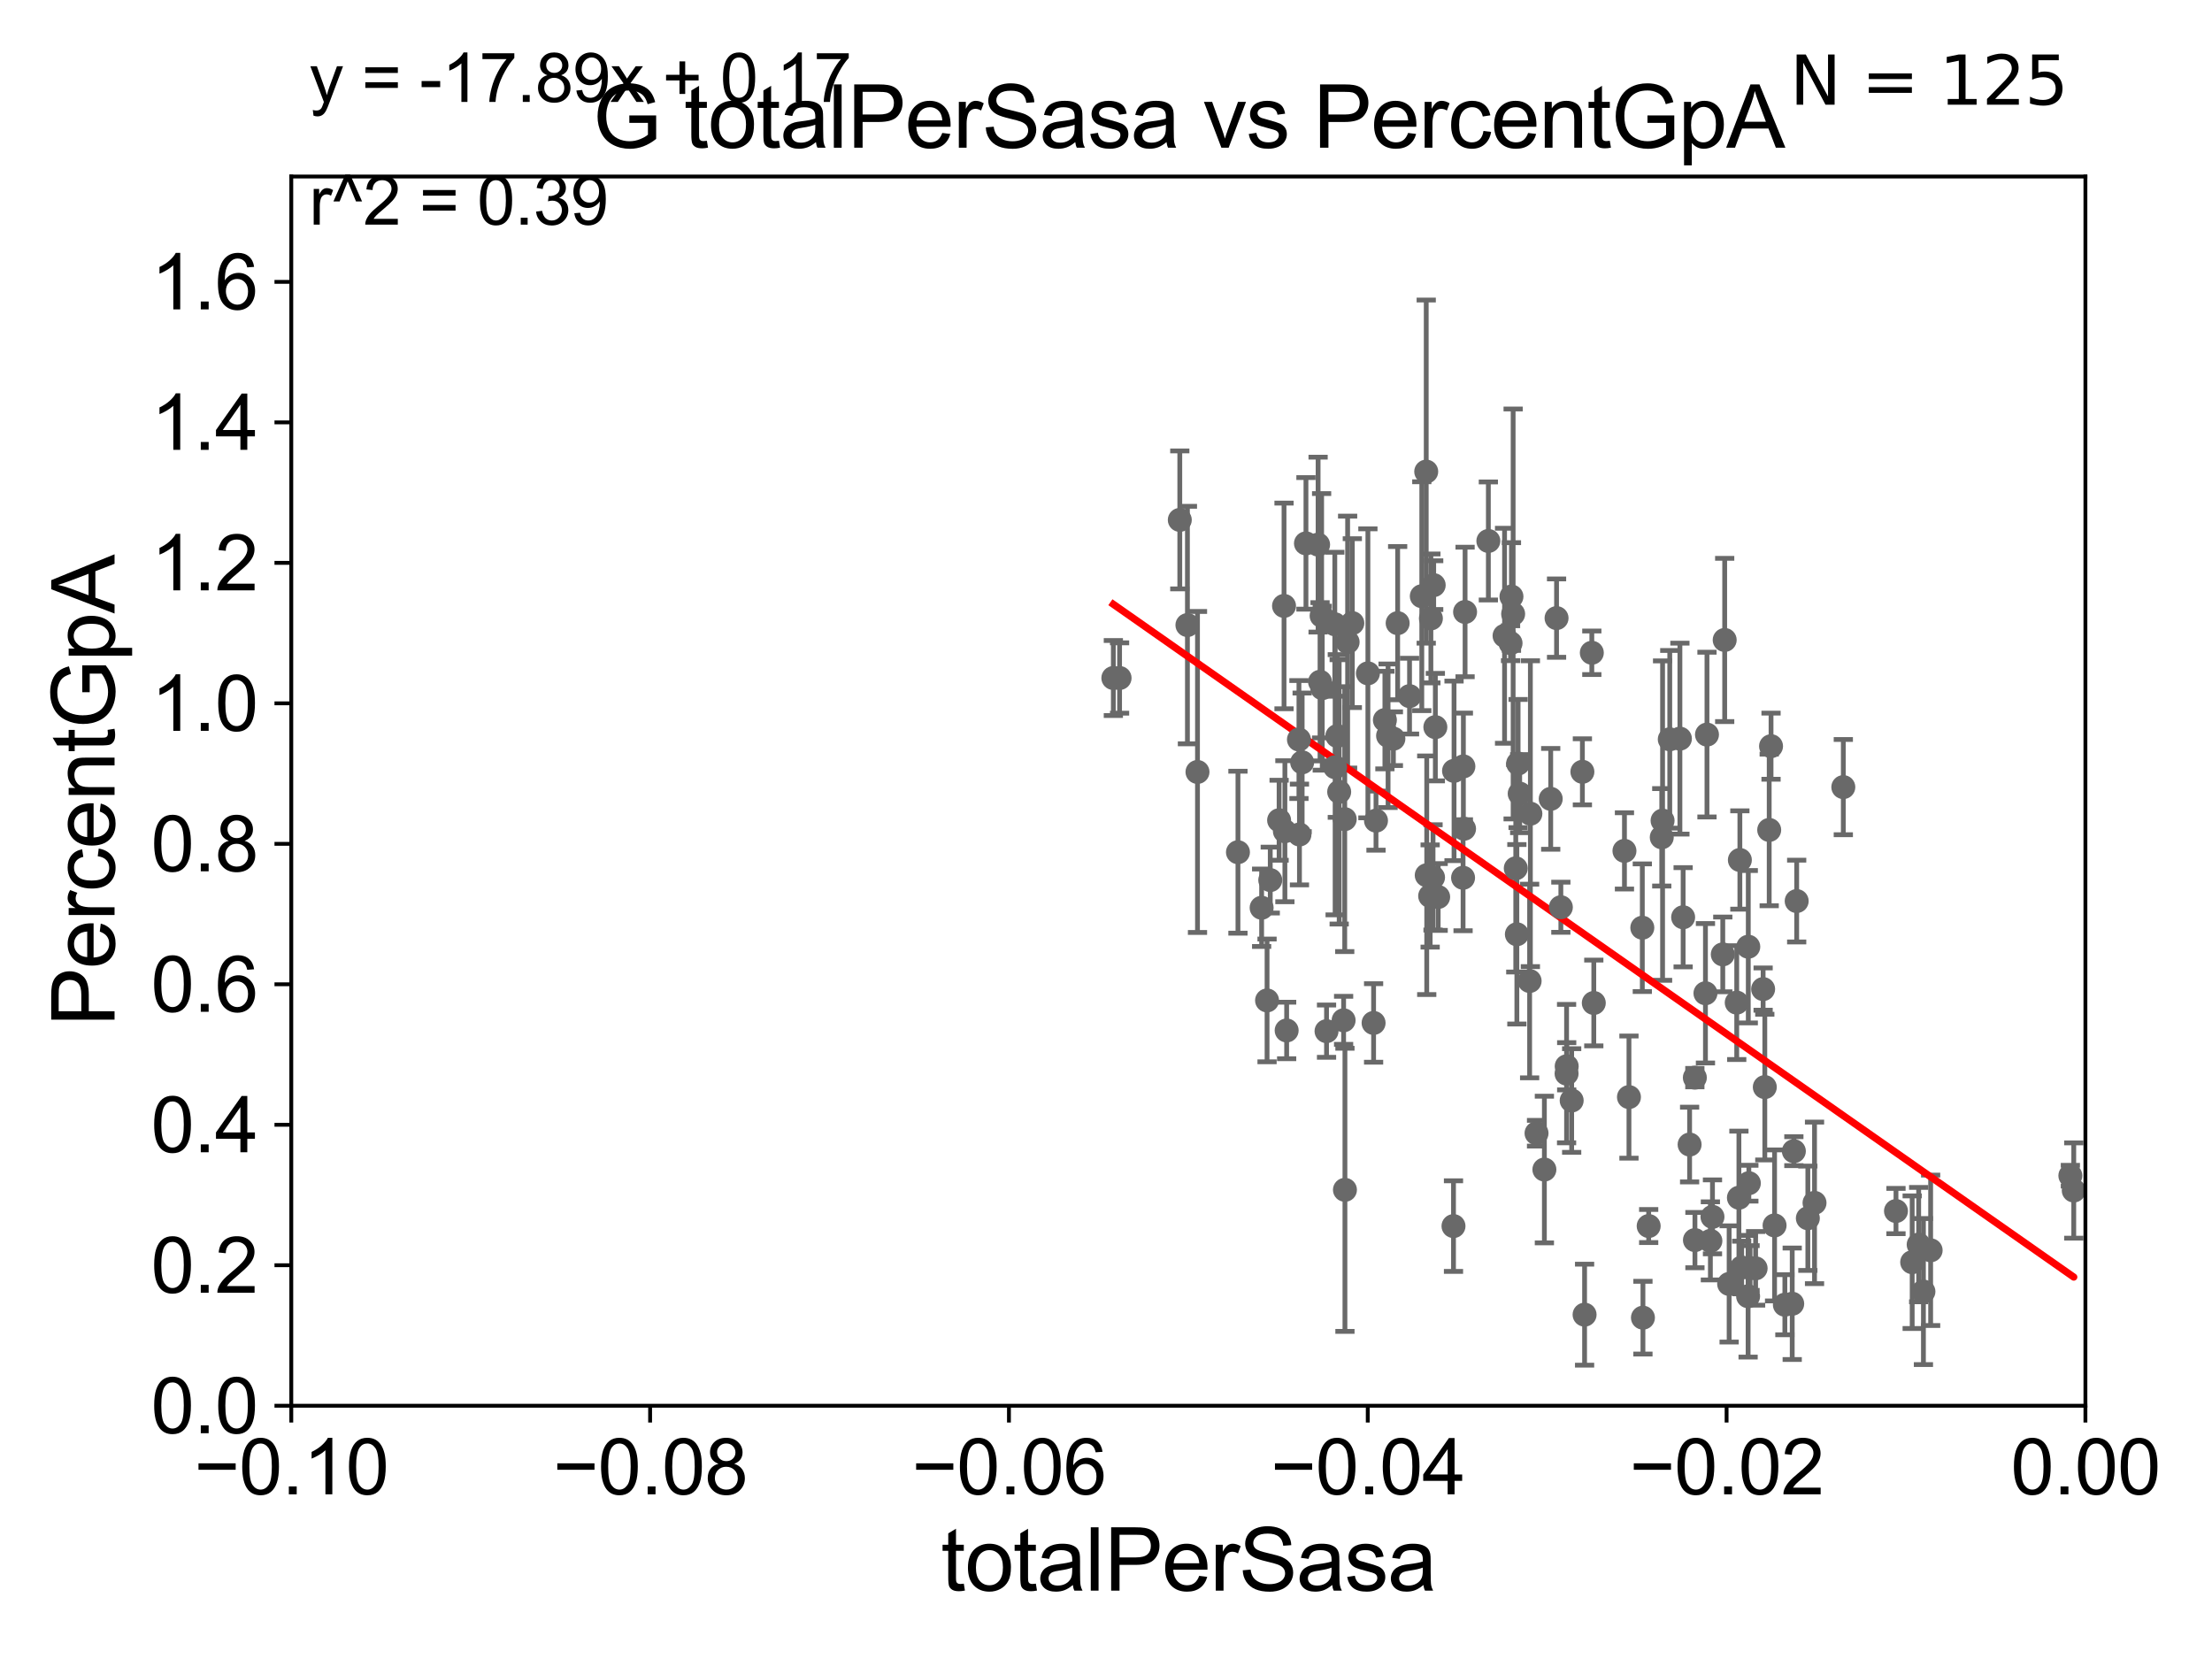 <?xml version="1.0" encoding="utf-8" standalone="no"?>
<!DOCTYPE svg PUBLIC "-//W3C//DTD SVG 1.1//EN"
  "http://www.w3.org/Graphics/SVG/1.1/DTD/svg11.dtd">
<svg xmlns:xlink="http://www.w3.org/1999/xlink" width="460.8pt" height="345.6pt" viewBox="0 0 460.8 345.6" xmlns="http://www.w3.org/2000/svg" version="1.1">
 <defs>
  <style type="text/css">*{stroke-linejoin: round; stroke-linecap: butt}</style>
 </defs>
 <g id="figure_1">
  <g id="patch_1">
   <path d="M 0 345.6 
L 460.8 345.6 
L 460.8 0 
L 0 0 
z
" style="fill: #ffffff"/>
  </g>
  <g id="axes_1">
   <g id="patch_2">
    <path d="M 60.68 292.84 
L 434.43 292.84 
L 434.43 36.775 
L 60.68 36.775 
z
" style="fill: #ffffff"/>
   </g>
   <g id="PathCollection_1">
    <defs>
     <path id="m21ac426c8e" d="M 0 1.118 
C 0.297 1.118 0.581 1 0.791 0.791 
C 1 0.581 1.118 0.297 1.118 0 
C 1.118 -0.297 1 -0.581 0.791 -0.791 
C 0.581 -1 0.297 -1.118 0 -1.118 
C -0.297 -1.118 -0.581 -1 -0.791 -0.791 
C -1 -0.581 -1.118 -0.297 -1.118 0 
C -1.118 0.297 -1 0.581 -0.791 0.791 
C -0.581 1 -0.297 1.118 0 1.118 
z
" style="stroke: #696969"/>
    </defs>
    <g clip-path="url(#p1833780859)">
     <use xlink:href="#m21ac426c8e" x="231.931" y="141.24" style="fill: #696969; stroke: #696969"/>
     <use xlink:href="#m21ac426c8e" x="356.305" y="258.495" style="fill: #696969; stroke: #696969"/>
     <use xlink:href="#m21ac426c8e" x="327.408" y="229.259" style="fill: #696969; stroke: #696969"/>
     <use xlink:href="#m21ac426c8e" x="351.976" y="238.43" style="fill: #696969; stroke: #696969"/>
     <use xlink:href="#m21ac426c8e" x="350.628" y="191.082" style="fill: #696969; stroke: #696969"/>
     <use xlink:href="#m21ac426c8e" x="349.956" y="153.873" style="fill: #696969; stroke: #696969"/>
     <use xlink:href="#m21ac426c8e" x="358.887" y="198.817" style="fill: #696969; stroke: #696969"/>
     <use xlink:href="#m21ac426c8e" x="356.74" y="253.493" style="fill: #696969; stroke: #696969"/>
     <use xlink:href="#m21ac426c8e" x="339.342" y="228.542" style="fill: #696969; stroke: #696969"/>
     <use xlink:href="#m21ac426c8e" x="361.793" y="208.864" style="fill: #696969; stroke: #696969"/>
     <use xlink:href="#m21ac426c8e" x="364.199" y="197.218" style="fill: #696969; stroke: #696969"/>
     <use xlink:href="#m21ac426c8e" x="324.259" y="128.76" style="fill: #696969; stroke: #696969"/>
     <use xlink:href="#m21ac426c8e" x="342.124" y="193.259" style="fill: #696969; stroke: #696969"/>
     <use xlink:href="#m21ac426c8e" x="346.175" y="174.428" style="fill: #696969; stroke: #696969"/>
     <use xlink:href="#m21ac426c8e" x="315.762" y="180.884" style="fill: #696969; stroke: #696969"/>
     <use xlink:href="#m21ac426c8e" x="338.404" y="177.251" style="fill: #696969; stroke: #696969"/>
     <use xlink:href="#m21ac426c8e" x="346.345" y="170.946" style="fill: #696969; stroke: #696969"/>
     <use xlink:href="#m21ac426c8e" x="347.843" y="154.01" style="fill: #696969; stroke: #696969"/>
     <use xlink:href="#m21ac426c8e" x="355.277" y="206.914" style="fill: #696969; stroke: #696969"/>
     <use xlink:href="#m21ac426c8e" x="321.724" y="243.637" style="fill: #696969; stroke: #696969"/>
     <use xlink:href="#m21ac426c8e" x="325.155" y="188.992" style="fill: #696969; stroke: #696969"/>
     <use xlink:href="#m21ac426c8e" x="320.088" y="236.069" style="fill: #696969; stroke: #696969"/>
     <use xlink:href="#m21ac426c8e" x="326.372" y="222.124" style="fill: #696969; stroke: #696969"/>
     <use xlink:href="#m21ac426c8e" x="318.806" y="169.507" style="fill: #696969; stroke: #696969"/>
     <use xlink:href="#m21ac426c8e" x="330.098" y="273.868" style="fill: #696969; stroke: #696969"/>
     <use xlink:href="#m21ac426c8e" x="315.991" y="194.625" style="fill: #696969; stroke: #696969"/>
     <use xlink:href="#m21ac426c8e" x="314.675" y="133.988" style="fill: #696969; stroke: #696969"/>
     <use xlink:href="#m21ac426c8e" x="315.215" y="127.898" style="fill: #696969; stroke: #696969"/>
     <use xlink:href="#m21ac426c8e" x="431.295" y="244.914" style="fill: #696969; stroke: #696969"/>
     <use xlink:href="#m21ac426c8e" x="314.863" y="124.27" style="fill: #696969; stroke: #696969"/>
     <use xlink:href="#m21ac426c8e" x="326.347" y="223.65" style="fill: #696969; stroke: #696969"/>
     <use xlink:href="#m21ac426c8e" x="364.318" y="246.482" style="fill: #696969; stroke: #696969"/>
     <use xlink:href="#m21ac426c8e" x="365.728" y="264.219" style="fill: #696969; stroke: #696969"/>
     <use xlink:href="#m21ac426c8e" x="342.254" y="274.495" style="fill: #696969; stroke: #696969"/>
     <use xlink:href="#m21ac426c8e" x="400.686" y="269.055" style="fill: #696969; stroke: #696969"/>
     <use xlink:href="#m21ac426c8e" x="402.188" y="260.463" style="fill: #696969; stroke: #696969"/>
     <use xlink:href="#m21ac426c8e" x="399.694" y="259.271" style="fill: #696969; stroke: #696969"/>
     <use xlink:href="#m21ac426c8e" x="394.969" y="252.283" style="fill: #696969; stroke: #696969"/>
     <use xlink:href="#m21ac426c8e" x="398.343" y="262.939" style="fill: #696969; stroke: #696969"/>
     <use xlink:href="#m21ac426c8e" x="373.695" y="239.809" style="fill: #696969; stroke: #696969"/>
     <use xlink:href="#m21ac426c8e" x="362.447" y="179.153" style="fill: #696969; stroke: #696969"/>
     <use xlink:href="#m21ac426c8e" x="377.999" y="250.581" style="fill: #696969; stroke: #696969"/>
     <use xlink:href="#m21ac426c8e" x="373.351" y="271.596" style="fill: #696969; stroke: #696969"/>
     <use xlink:href="#m21ac426c8e" x="353.067" y="224.491" style="fill: #696969; stroke: #696969"/>
     <use xlink:href="#m21ac426c8e" x="369.676" y="255.278" style="fill: #696969; stroke: #696969"/>
     <use xlink:href="#m21ac426c8e" x="371.82" y="271.795" style="fill: #696969; stroke: #696969"/>
     <use xlink:href="#m21ac426c8e" x="376.608" y="253.784" style="fill: #696969; stroke: #696969"/>
     <use xlink:href="#m21ac426c8e" x="362.248" y="249.509" style="fill: #696969; stroke: #696969"/>
     <use xlink:href="#m21ac426c8e" x="299.596" y="186.859" style="fill: #696969; stroke: #696969"/>
     <use xlink:href="#m21ac426c8e" x="383.996" y="163.969" style="fill: #696969; stroke: #696969"/>
     <use xlink:href="#m21ac426c8e" x="367.291" y="206.043" style="fill: #696969; stroke: #696969"/>
     <use xlink:href="#m21ac426c8e" x="364.571" y="264.146" style="fill: #696969; stroke: #696969"/>
     <use xlink:href="#m21ac426c8e" x="364.163" y="270.034" style="fill: #696969; stroke: #696969"/>
     <use xlink:href="#m21ac426c8e" x="374.282" y="187.708" style="fill: #696969; stroke: #696969"/>
     <use xlink:href="#m21ac426c8e" x="368.94" y="155.446" style="fill: #696969; stroke: #696969"/>
     <use xlink:href="#m21ac426c8e" x="343.45" y="255.406" style="fill: #696969; stroke: #696969"/>
     <use xlink:href="#m21ac426c8e" x="355.595" y="153.029" style="fill: #696969; stroke: #696969"/>
     <use xlink:href="#m21ac426c8e" x="353.086" y="258.335" style="fill: #696969; stroke: #696969"/>
     <use xlink:href="#m21ac426c8e" x="359.284" y="133.316" style="fill: #696969; stroke: #696969"/>
     <use xlink:href="#m21ac426c8e" x="360.211" y="267.466" style="fill: #696969; stroke: #696969"/>
     <use xlink:href="#m21ac426c8e" x="332.017" y="208.938" style="fill: #696969; stroke: #696969"/>
     <use xlink:href="#m21ac426c8e" x="368.557" y="172.893" style="fill: #696969; stroke: #696969"/>
     <use xlink:href="#m21ac426c8e" x="302.79" y="255.418" style="fill: #696969; stroke: #696969"/>
     <use xlink:href="#m21ac426c8e" x="367.641" y="226.462" style="fill: #696969; stroke: #696969"/>
     <use xlink:href="#m21ac426c8e" x="362.825" y="264.045" style="fill: #696969; stroke: #696969"/>
     <use xlink:href="#m21ac426c8e" x="304.85" y="159.655" style="fill: #696969; stroke: #696969"/>
     <use xlink:href="#m21ac426c8e" x="318.649" y="204.363" style="fill: #696969; stroke: #696969"/>
     <use xlink:href="#m21ac426c8e" x="290.269" y="153.884" style="fill: #696969; stroke: #696969"/>
     <use xlink:href="#m21ac426c8e" x="316.248" y="159.059" style="fill: #696969; stroke: #696969"/>
     <use xlink:href="#m21ac426c8e" x="286.645" y="170.955" style="fill: #696969; stroke: #696969"/>
     <use xlink:href="#m21ac426c8e" x="298.081" y="128.83" style="fill: #696969; stroke: #696969"/>
     <use xlink:href="#m21ac426c8e" x="297.928" y="186.652" style="fill: #696969; stroke: #696969"/>
     <use xlink:href="#m21ac426c8e" x="276.341" y="214.811" style="fill: #696969; stroke: #696969"/>
     <use xlink:href="#m21ac426c8e" x="297.108" y="98.244" style="fill: #696969; stroke: #696969"/>
     <use xlink:href="#m21ac426c8e" x="288.499" y="150.001" style="fill: #696969; stroke: #696969"/>
     <use xlink:href="#m21ac426c8e" x="278.132" y="159.824" style="fill: #696969; stroke: #696969"/>
     <use xlink:href="#m21ac426c8e" x="284.958" y="140.27" style="fill: #696969; stroke: #696969"/>
     <use xlink:href="#m21ac426c8e" x="262.82" y="189.101" style="fill: #696969; stroke: #696969"/>
     <use xlink:href="#m21ac426c8e" x="278.586" y="153.321" style="fill: #696969; stroke: #696969"/>
     <use xlink:href="#m21ac426c8e" x="280.735" y="133.761" style="fill: #696969; stroke: #696969"/>
     <use xlink:href="#m21ac426c8e" x="291.157" y="129.815" style="fill: #696969; stroke: #696969"/>
     <use xlink:href="#m21ac426c8e" x="267.666" y="173.16" style="fill: #696969; stroke: #696969"/>
     <use xlink:href="#m21ac426c8e" x="264.618" y="183.34" style="fill: #696969; stroke: #696969"/>
     <use xlink:href="#m21ac426c8e" x="274.989" y="142.026" style="fill: #696969; stroke: #696969"/>
     <use xlink:href="#m21ac426c8e" x="274.585" y="113.457" style="fill: #696969; stroke: #696969"/>
     <use xlink:href="#m21ac426c8e" x="249.459" y="160.814" style="fill: #696969; stroke: #696969"/>
     <use xlink:href="#m21ac426c8e" x="247.363" y="130.211" style="fill: #696969; stroke: #696969"/>
     <use xlink:href="#m21ac426c8e" x="271.262" y="158.81" style="fill: #696969; stroke: #696969"/>
     <use xlink:href="#m21ac426c8e" x="267.486" y="126.225" style="fill: #696969; stroke: #696969"/>
     <use xlink:href="#m21ac426c8e" x="233.228" y="141.241" style="fill: #696969; stroke: #696969"/>
     <use xlink:href="#m21ac426c8e" x="270.594" y="154.059" style="fill: #696969; stroke: #696969"/>
     <use xlink:href="#m21ac426c8e" x="263.951" y="208.407" style="fill: #696969; stroke: #696969"/>
     <use xlink:href="#m21ac426c8e" x="272.055" y="113.195" style="fill: #696969; stroke: #696969"/>
     <use xlink:href="#m21ac426c8e" x="245.773" y="108.307" style="fill: #696969; stroke: #696969"/>
     <use xlink:href="#m21ac426c8e" x="257.888" y="177.53" style="fill: #696969; stroke: #696969"/>
     <use xlink:href="#m21ac426c8e" x="266.461" y="170.873" style="fill: #696969; stroke: #696969"/>
     <use xlink:href="#m21ac426c8e" x="275.45" y="143.356" style="fill: #696969; stroke: #696969"/>
     <use xlink:href="#m21ac426c8e" x="278.976" y="164.96" style="fill: #696969; stroke: #696969"/>
     <use xlink:href="#m21ac426c8e" x="281.714" y="129.809" style="fill: #696969; stroke: #696969"/>
     <use xlink:href="#m21ac426c8e" x="278.063" y="130.045" style="fill: #696969; stroke: #696969"/>
     <use xlink:href="#m21ac426c8e" x="275.317" y="128.271" style="fill: #696969; stroke: #696969"/>
     <use xlink:href="#m21ac426c8e" x="432.001" y="248.006" style="fill: #696969; stroke: #696969"/>
     <use xlink:href="#m21ac426c8e" x="293.633" y="145.017" style="fill: #696969; stroke: #696969"/>
     <use xlink:href="#m21ac426c8e" x="280.176" y="247.865" style="fill: #696969; stroke: #696969"/>
     <use xlink:href="#m21ac426c8e" x="299.01" y="151.474" style="fill: #696969; stroke: #696969"/>
     <use xlink:href="#m21ac426c8e" x="313.428" y="132.439" style="fill: #696969; stroke: #696969"/>
     <use xlink:href="#m21ac426c8e" x="304.784" y="182.855" style="fill: #696969; stroke: #696969"/>
     <use xlink:href="#m21ac426c8e" x="297.215" y="182.332" style="fill: #696969; stroke: #696969"/>
     <use xlink:href="#m21ac426c8e" x="302.903" y="160.586" style="fill: #696969; stroke: #696969"/>
     <use xlink:href="#m21ac426c8e" x="296.186" y="124.199" style="fill: #696969; stroke: #696969"/>
     <use xlink:href="#m21ac426c8e" x="298.528" y="182.777" style="fill: #696969; stroke: #696969"/>
     <use xlink:href="#m21ac426c8e" x="279.899" y="212.55" style="fill: #696969; stroke: #696969"/>
     <use xlink:href="#m21ac426c8e" x="298.665" y="121.894" style="fill: #696969; stroke: #696969"/>
     <use xlink:href="#m21ac426c8e" x="305.203" y="127.485" style="fill: #696969; stroke: #696969"/>
     <use xlink:href="#m21ac426c8e" x="268.033" y="214.664" style="fill: #696969; stroke: #696969"/>
     <use xlink:href="#m21ac426c8e" x="316.578" y="165.328" style="fill: #696969; stroke: #696969"/>
     <use xlink:href="#m21ac426c8e" x="270.702" y="173.84" style="fill: #696969; stroke: #696969"/>
     <use xlink:href="#m21ac426c8e" x="280.131" y="170.644" style="fill: #696969; stroke: #696969"/>
     <use xlink:href="#m21ac426c8e" x="310.052" y="112.694" style="fill: #696969; stroke: #696969"/>
     <use xlink:href="#m21ac426c8e" x="289.162" y="153.276" style="fill: #696969; stroke: #696969"/>
     <use xlink:href="#m21ac426c8e" x="323.042" y="166.416" style="fill: #696969; stroke: #696969"/>
     <use xlink:href="#m21ac426c8e" x="331.606" y="135.984" style="fill: #696969; stroke: #696969"/>
     <use xlink:href="#m21ac426c8e" x="329.641" y="160.782" style="fill: #696969; stroke: #696969"/>
     <use xlink:href="#m21ac426c8e" x="286.145" y="213.098" style="fill: #696969; stroke: #696969"/>
     <use xlink:href="#m21ac426c8e" x="304.99" y="172.647" style="fill: #696969; stroke: #696969"/>
    </g>
   </g>
   <g id="matplotlib.axis_1">
    <g id="xtick_1">
     <g id="line2d_1">
      <defs>
       <path id="m8c7cf86a4b" d="M 0 0 
L 0 3.5 
" style="stroke: #000000; stroke-width: 0.8"/>
      </defs>
      <g>
       <use xlink:href="#m8c7cf86a4b" x="60.68" y="292.84" style="stroke: #000000; stroke-width: 0.8"/>
      </g>
     </g>
     <g id="text_1">
      <!-- −0.10 -->
      <g transform="translate(40.439 311.293)scale(0.16 -0.16)">
       <defs>
        <path id="ArialMT-2212" d="M 3381 1997 
L 356 1997 
L 356 2522 
L 3381 2522 
L 3381 1997 
z
" transform="scale(0.016)"/>
        <path id="ArialMT-30" d="M 266 2259 
Q 266 3072 433 3567 
Q 600 4063 929 4331 
Q 1259 4600 1759 4600 
Q 2128 4600 2406 4451 
Q 2684 4303 2865 4023 
Q 3047 3744 3150 3342 
Q 3253 2941 3253 2259 
Q 3253 1453 3087 958 
Q 2922 463 2592 192 
Q 2263 -78 1759 -78 
Q 1097 -78 719 397 
Q 266 969 266 2259 
z
M 844 2259 
Q 844 1131 1108 757 
Q 1372 384 1759 384 
Q 2147 384 2411 759 
Q 2675 1134 2675 2259 
Q 2675 3391 2411 3762 
Q 2147 4134 1753 4134 
Q 1366 4134 1134 3806 
Q 844 3388 844 2259 
z
" transform="scale(0.016)"/>
        <path id="ArialMT-2e" d="M 581 0 
L 581 641 
L 1222 641 
L 1222 0 
L 581 0 
z
" transform="scale(0.016)"/>
        <path id="ArialMT-31" d="M 2384 0 
L 1822 0 
L 1822 3584 
Q 1619 3391 1289 3197 
Q 959 3003 697 2906 
L 697 3450 
Q 1169 3672 1522 3987 
Q 1875 4303 2022 4600 
L 2384 4600 
L 2384 0 
z
" transform="scale(0.016)"/>
       </defs>
       <use xlink:href="#ArialMT-2212"/>
       <use xlink:href="#ArialMT-30" x="58.398"/>
       <use xlink:href="#ArialMT-2e" x="114.014"/>
       <use xlink:href="#ArialMT-31" x="141.797"/>
       <use xlink:href="#ArialMT-30" x="197.412"/>
      </g>
     </g>
    </g>
    <g id="xtick_2">
     <g id="line2d_2">
      <g>
       <use xlink:href="#m8c7cf86a4b" x="135.43" y="292.84" style="stroke: #000000; stroke-width: 0.8"/>
      </g>
     </g>
     <g id="text_2">
      <!-- −0.08 -->
      <g transform="translate(115.189 311.293)scale(0.16 -0.16)">
       <defs>
        <path id="ArialMT-38" d="M 1131 2484 
Q 781 2613 612 2850 
Q 444 3088 444 3419 
Q 444 3919 803 4259 
Q 1163 4600 1759 4600 
Q 2359 4600 2725 4251 
Q 3091 3903 3091 3403 
Q 3091 3084 2923 2848 
Q 2756 2613 2416 2484 
Q 2838 2347 3058 2040 
Q 3278 1734 3278 1309 
Q 3278 722 2862 322 
Q 2447 -78 1769 -78 
Q 1091 -78 675 323 
Q 259 725 259 1325 
Q 259 1772 486 2073 
Q 713 2375 1131 2484 
z
M 1019 3438 
Q 1019 3113 1228 2906 
Q 1438 2700 1772 2700 
Q 2097 2700 2305 2904 
Q 2513 3109 2513 3406 
Q 2513 3716 2298 3927 
Q 2084 4138 1766 4138 
Q 1444 4138 1231 3931 
Q 1019 3725 1019 3438 
z
M 838 1322 
Q 838 1081 952 856 
Q 1066 631 1291 507 
Q 1516 384 1775 384 
Q 2178 384 2440 643 
Q 2703 903 2703 1303 
Q 2703 1709 2433 1975 
Q 2163 2241 1756 2241 
Q 1359 2241 1098 1978 
Q 838 1716 838 1322 
z
" transform="scale(0.016)"/>
       </defs>
       <use xlink:href="#ArialMT-2212"/>
       <use xlink:href="#ArialMT-30" x="58.398"/>
       <use xlink:href="#ArialMT-2e" x="114.014"/>
       <use xlink:href="#ArialMT-30" x="141.797"/>
       <use xlink:href="#ArialMT-38" x="197.412"/>
      </g>
     </g>
    </g>
    <g id="xtick_3">
     <g id="line2d_3">
      <g>
       <use xlink:href="#m8c7cf86a4b" x="210.18" y="292.84" style="stroke: #000000; stroke-width: 0.8"/>
      </g>
     </g>
     <g id="text_3">
      <!-- −0.06 -->
      <g transform="translate(189.939 311.293)scale(0.16 -0.16)">
       <defs>
        <path id="ArialMT-36" d="M 3184 3459 
L 2625 3416 
Q 2550 3747 2413 3897 
Q 2184 4138 1850 4138 
Q 1581 4138 1378 3988 
Q 1113 3794 959 3422 
Q 806 3050 800 2363 
Q 1003 2672 1297 2822 
Q 1591 2972 1913 2972 
Q 2475 2972 2870 2558 
Q 3266 2144 3266 1488 
Q 3266 1056 3080 686 
Q 2894 316 2569 119 
Q 2244 -78 1831 -78 
Q 1128 -78 684 439 
Q 241 956 241 2144 
Q 241 3472 731 4075 
Q 1159 4600 1884 4600 
Q 2425 4600 2770 4297 
Q 3116 3994 3184 3459 
z
M 888 1484 
Q 888 1194 1011 928 
Q 1134 663 1356 523 
Q 1578 384 1822 384 
Q 2178 384 2434 671 
Q 2691 959 2691 1453 
Q 2691 1928 2437 2201 
Q 2184 2475 1800 2475 
Q 1419 2475 1153 2201 
Q 888 1928 888 1484 
z
" transform="scale(0.016)"/>
       </defs>
       <use xlink:href="#ArialMT-2212"/>
       <use xlink:href="#ArialMT-30" x="58.398"/>
       <use xlink:href="#ArialMT-2e" x="114.014"/>
       <use xlink:href="#ArialMT-30" x="141.797"/>
       <use xlink:href="#ArialMT-36" x="197.412"/>
      </g>
     </g>
    </g>
    <g id="xtick_4">
     <g id="line2d_4">
      <g>
       <use xlink:href="#m8c7cf86a4b" x="284.93" y="292.84" style="stroke: #000000; stroke-width: 0.8"/>
      </g>
     </g>
     <g id="text_4">
      <!-- −0.04 -->
      <g transform="translate(264.689 311.293)scale(0.16 -0.16)">
       <defs>
        <path id="ArialMT-34" d="M 2069 0 
L 2069 1097 
L 81 1097 
L 81 1613 
L 2172 4581 
L 2631 4581 
L 2631 1613 
L 3250 1613 
L 3250 1097 
L 2631 1097 
L 2631 0 
L 2069 0 
z
M 2069 1613 
L 2069 3678 
L 634 1613 
L 2069 1613 
z
" transform="scale(0.016)"/>
       </defs>
       <use xlink:href="#ArialMT-2212"/>
       <use xlink:href="#ArialMT-30" x="58.398"/>
       <use xlink:href="#ArialMT-2e" x="114.014"/>
       <use xlink:href="#ArialMT-30" x="141.797"/>
       <use xlink:href="#ArialMT-34" x="197.412"/>
      </g>
     </g>
    </g>
    <g id="xtick_5">
     <g id="line2d_5">
      <g>
       <use xlink:href="#m8c7cf86a4b" x="359.68" y="292.84" style="stroke: #000000; stroke-width: 0.8"/>
      </g>
     </g>
     <g id="text_5">
      <!-- −0.02 -->
      <g transform="translate(339.439 311.293)scale(0.16 -0.16)">
       <defs>
        <path id="ArialMT-32" d="M 3222 541 
L 3222 0 
L 194 0 
Q 188 203 259 391 
Q 375 700 629 1000 
Q 884 1300 1366 1694 
Q 2113 2306 2375 2664 
Q 2638 3022 2638 3341 
Q 2638 3675 2398 3904 
Q 2159 4134 1775 4134 
Q 1369 4134 1125 3890 
Q 881 3647 878 3216 
L 300 3275 
Q 359 3922 746 4261 
Q 1134 4600 1788 4600 
Q 2447 4600 2831 4234 
Q 3216 3869 3216 3328 
Q 3216 3053 3103 2787 
Q 2991 2522 2730 2228 
Q 2469 1934 1863 1422 
Q 1356 997 1212 845 
Q 1069 694 975 541 
L 3222 541 
z
" transform="scale(0.016)"/>
       </defs>
       <use xlink:href="#ArialMT-2212"/>
       <use xlink:href="#ArialMT-30" x="58.398"/>
       <use xlink:href="#ArialMT-2e" x="114.014"/>
       <use xlink:href="#ArialMT-30" x="141.797"/>
       <use xlink:href="#ArialMT-32" x="197.412"/>
      </g>
     </g>
    </g>
    <g id="xtick_6">
     <g id="line2d_6">
      <g>
       <use xlink:href="#m8c7cf86a4b" x="434.43" y="292.84" style="stroke: #000000; stroke-width: 0.8"/>
      </g>
     </g>
     <g id="text_6">
      <!-- 0.00 -->
      <g transform="translate(418.861 311.293)scale(0.16 -0.16)">
       <use xlink:href="#ArialMT-30"/>
       <use xlink:href="#ArialMT-2e" x="55.615"/>
       <use xlink:href="#ArialMT-30" x="83.398"/>
       <use xlink:href="#ArialMT-30" x="139.014"/>
      </g>
     </g>
    </g>
    <g id="text_7">
     <!-- totalPerSasa -->
     <g transform="translate(196.027 331.357)scale(0.18 -0.18)">
      <defs>
       <path id="ArialMT-74" d="M 1650 503 
L 1731 6 
Q 1494 -44 1306 -44 
Q 1000 -44 831 53 
Q 663 150 594 308 
Q 525 466 525 972 
L 525 2881 
L 113 2881 
L 113 3319 
L 525 3319 
L 525 4141 
L 1084 4478 
L 1084 3319 
L 1650 3319 
L 1650 2881 
L 1084 2881 
L 1084 941 
Q 1084 700 1114 631 
Q 1144 563 1211 522 
Q 1278 481 1403 481 
Q 1497 481 1650 503 
z
" transform="scale(0.016)"/>
       <path id="ArialMT-6f" d="M 213 1659 
Q 213 2581 725 3025 
Q 1153 3394 1769 3394 
Q 2453 3394 2887 2945 
Q 3322 2497 3322 1706 
Q 3322 1066 3130 698 
Q 2938 331 2570 128 
Q 2203 -75 1769 -75 
Q 1072 -75 642 372 
Q 213 819 213 1659 
z
M 791 1659 
Q 791 1022 1069 705 
Q 1347 388 1769 388 
Q 2188 388 2466 706 
Q 2744 1025 2744 1678 
Q 2744 2294 2464 2611 
Q 2184 2928 1769 2928 
Q 1347 2928 1069 2612 
Q 791 2297 791 1659 
z
" transform="scale(0.016)"/>
       <path id="ArialMT-61" d="M 2588 409 
Q 2275 144 1986 34 
Q 1697 -75 1366 -75 
Q 819 -75 525 192 
Q 231 459 231 875 
Q 231 1119 342 1320 
Q 453 1522 633 1644 
Q 813 1766 1038 1828 
Q 1203 1872 1538 1913 
Q 2219 1994 2541 2106 
Q 2544 2222 2544 2253 
Q 2544 2597 2384 2738 
Q 2169 2928 1744 2928 
Q 1347 2928 1158 2789 
Q 969 2650 878 2297 
L 328 2372 
Q 403 2725 575 2942 
Q 747 3159 1072 3276 
Q 1397 3394 1825 3394 
Q 2250 3394 2515 3294 
Q 2781 3194 2906 3042 
Q 3031 2891 3081 2659 
Q 3109 2516 3109 2141 
L 3109 1391 
Q 3109 606 3145 398 
Q 3181 191 3288 0 
L 2700 0 
Q 2613 175 2588 409 
z
M 2541 1666 
Q 2234 1541 1622 1453 
Q 1275 1403 1131 1340 
Q 988 1278 909 1158 
Q 831 1038 831 891 
Q 831 666 1001 516 
Q 1172 366 1500 366 
Q 1825 366 2078 508 
Q 2331 650 2450 897 
Q 2541 1088 2541 1459 
L 2541 1666 
z
" transform="scale(0.016)"/>
       <path id="ArialMT-6c" d="M 409 0 
L 409 4581 
L 972 4581 
L 972 0 
L 409 0 
z
" transform="scale(0.016)"/>
       <path id="ArialMT-50" d="M 494 0 
L 494 4581 
L 2222 4581 
Q 2678 4581 2919 4538 
Q 3256 4481 3484 4323 
Q 3713 4166 3852 3881 
Q 3991 3597 3991 3256 
Q 3991 2672 3619 2267 
Q 3247 1863 2275 1863 
L 1100 1863 
L 1100 0 
L 494 0 
z
M 1100 2403 
L 2284 2403 
Q 2872 2403 3119 2622 
Q 3366 2841 3366 3238 
Q 3366 3525 3220 3729 
Q 3075 3934 2838 4000 
Q 2684 4041 2272 4041 
L 1100 4041 
L 1100 2403 
z
" transform="scale(0.016)"/>
       <path id="ArialMT-65" d="M 2694 1069 
L 3275 997 
Q 3138 488 2766 206 
Q 2394 -75 1816 -75 
Q 1088 -75 661 373 
Q 234 822 234 1631 
Q 234 2469 665 2931 
Q 1097 3394 1784 3394 
Q 2450 3394 2872 2941 
Q 3294 2488 3294 1666 
Q 3294 1616 3291 1516 
L 816 1516 
Q 847 969 1125 678 
Q 1403 388 1819 388 
Q 2128 388 2347 550 
Q 2566 713 2694 1069 
z
M 847 1978 
L 2700 1978 
Q 2663 2397 2488 2606 
Q 2219 2931 1791 2931 
Q 1403 2931 1139 2672 
Q 875 2413 847 1978 
z
" transform="scale(0.016)"/>
       <path id="ArialMT-72" d="M 416 0 
L 416 3319 
L 922 3319 
L 922 2816 
Q 1116 3169 1280 3281 
Q 1444 3394 1641 3394 
Q 1925 3394 2219 3213 
L 2025 2691 
Q 1819 2813 1613 2813 
Q 1428 2813 1281 2702 
Q 1134 2591 1072 2394 
Q 978 2094 978 1738 
L 978 0 
L 416 0 
z
" transform="scale(0.016)"/>
       <path id="ArialMT-53" d="M 288 1472 
L 859 1522 
Q 900 1178 1048 958 
Q 1197 738 1509 602 
Q 1822 466 2213 466 
Q 2559 466 2825 569 
Q 3091 672 3220 851 
Q 3350 1031 3350 1244 
Q 3350 1459 3225 1620 
Q 3100 1781 2813 1891 
Q 2628 1963 1997 2114 
Q 1366 2266 1113 2400 
Q 784 2572 623 2826 
Q 463 3081 463 3397 
Q 463 3744 659 4045 
Q 856 4347 1234 4503 
Q 1613 4659 2075 4659 
Q 2584 4659 2973 4495 
Q 3363 4331 3572 4012 
Q 3781 3694 3797 3291 
L 3216 3247 
Q 3169 3681 2898 3903 
Q 2628 4125 2100 4125 
Q 1550 4125 1298 3923 
Q 1047 3722 1047 3438 
Q 1047 3191 1225 3031 
Q 1400 2872 2139 2705 
Q 2878 2538 3153 2413 
Q 3553 2228 3743 1945 
Q 3934 1663 3934 1294 
Q 3934 928 3725 604 
Q 3516 281 3123 101 
Q 2731 -78 2241 -78 
Q 1619 -78 1198 103 
Q 778 284 539 648 
Q 300 1013 288 1472 
z
" transform="scale(0.016)"/>
       <path id="ArialMT-73" d="M 197 991 
L 753 1078 
Q 800 744 1014 566 
Q 1228 388 1613 388 
Q 2000 388 2187 545 
Q 2375 703 2375 916 
Q 2375 1106 2209 1216 
Q 2094 1291 1634 1406 
Q 1016 1563 777 1677 
Q 538 1791 414 1992 
Q 291 2194 291 2438 
Q 291 2659 392 2848 
Q 494 3038 669 3163 
Q 800 3259 1026 3326 
Q 1253 3394 1513 3394 
Q 1903 3394 2198 3281 
Q 2494 3169 2634 2976 
Q 2775 2784 2828 2463 
L 2278 2388 
Q 2241 2644 2061 2787 
Q 1881 2931 1553 2931 
Q 1166 2931 1000 2803 
Q 834 2675 834 2503 
Q 834 2394 903 2306 
Q 972 2216 1119 2156 
Q 1203 2125 1616 2013 
Q 2213 1853 2448 1751 
Q 2684 1650 2818 1456 
Q 2953 1263 2953 975 
Q 2953 694 2789 445 
Q 2625 197 2315 61 
Q 2006 -75 1616 -75 
Q 969 -75 630 194 
Q 291 463 197 991 
z
" transform="scale(0.016)"/>
      </defs>
      <use xlink:href="#ArialMT-74"/>
      <use xlink:href="#ArialMT-6f" x="27.783"/>
      <use xlink:href="#ArialMT-74" x="83.398"/>
      <use xlink:href="#ArialMT-61" x="111.182"/>
      <use xlink:href="#ArialMT-6c" x="166.797"/>
      <use xlink:href="#ArialMT-50" x="189.014"/>
      <use xlink:href="#ArialMT-65" x="255.713"/>
      <use xlink:href="#ArialMT-72" x="311.328"/>
      <use xlink:href="#ArialMT-53" x="344.629"/>
      <use xlink:href="#ArialMT-61" x="411.328"/>
      <use xlink:href="#ArialMT-73" x="466.943"/>
      <use xlink:href="#ArialMT-61" x="516.943"/>
     </g>
    </g>
   </g>
   <g id="matplotlib.axis_2">
    <g id="ytick_1">
     <g id="line2d_7">
      <defs>
       <path id="maa7c0e50a0" d="M 0 0 
L -3.5 0 
" style="stroke: #000000; stroke-width: 0.8"/>
      </defs>
      <g>
       <use xlink:href="#maa7c0e50a0" x="60.68" y="292.84" style="stroke: #000000; stroke-width: 0.8"/>
      </g>
     </g>
     <g id="text_8">
      <!-- 0.0 -->
      <g transform="translate(31.44 298.566)scale(0.16 -0.16)">
       <use xlink:href="#ArialMT-30"/>
       <use xlink:href="#ArialMT-2e" x="55.615"/>
       <use xlink:href="#ArialMT-30" x="83.398"/>
      </g>
     </g>
    </g>
    <g id="ytick_2">
     <g id="line2d_8">
      <g>
       <use xlink:href="#maa7c0e50a0" x="60.68" y="263.575" style="stroke: #000000; stroke-width: 0.8"/>
      </g>
     </g>
     <g id="text_9">
      <!-- 0.2 -->
      <g transform="translate(31.44 269.302)scale(0.16 -0.16)">
       <use xlink:href="#ArialMT-30"/>
       <use xlink:href="#ArialMT-2e" x="55.615"/>
       <use xlink:href="#ArialMT-32" x="83.398"/>
      </g>
     </g>
    </g>
    <g id="ytick_3">
     <g id="line2d_9">
      <g>
       <use xlink:href="#maa7c0e50a0" x="60.68" y="234.311" style="stroke: #000000; stroke-width: 0.8"/>
      </g>
     </g>
     <g id="text_10">
      <!-- 0.4 -->
      <g transform="translate(31.44 240.037)scale(0.16 -0.16)">
       <use xlink:href="#ArialMT-30"/>
       <use xlink:href="#ArialMT-2e" x="55.615"/>
       <use xlink:href="#ArialMT-34" x="83.398"/>
      </g>
     </g>
    </g>
    <g id="ytick_4">
     <g id="line2d_10">
      <g>
       <use xlink:href="#maa7c0e50a0" x="60.68" y="205.046" style="stroke: #000000; stroke-width: 0.8"/>
      </g>
     </g>
     <g id="text_11">
      <!-- 0.6 -->
      <g transform="translate(31.44 210.772)scale(0.16 -0.16)">
       <use xlink:href="#ArialMT-30"/>
       <use xlink:href="#ArialMT-2e" x="55.615"/>
       <use xlink:href="#ArialMT-36" x="83.398"/>
      </g>
     </g>
    </g>
    <g id="ytick_5">
     <g id="line2d_11">
      <g>
       <use xlink:href="#maa7c0e50a0" x="60.68" y="175.782" style="stroke: #000000; stroke-width: 0.8"/>
      </g>
     </g>
     <g id="text_12">
      <!-- 0.8 -->
      <g transform="translate(31.44 181.508)scale(0.16 -0.16)">
       <use xlink:href="#ArialMT-30"/>
       <use xlink:href="#ArialMT-2e" x="55.615"/>
       <use xlink:href="#ArialMT-38" x="83.398"/>
      </g>
     </g>
    </g>
    <g id="ytick_6">
     <g id="line2d_12">
      <g>
       <use xlink:href="#maa7c0e50a0" x="60.68" y="146.517" style="stroke: #000000; stroke-width: 0.8"/>
      </g>
     </g>
     <g id="text_13">
      <!-- 1.0 -->
      <g transform="translate(31.44 152.243)scale(0.16 -0.16)">
       <use xlink:href="#ArialMT-31"/>
       <use xlink:href="#ArialMT-2e" x="55.615"/>
       <use xlink:href="#ArialMT-30" x="83.398"/>
      </g>
     </g>
    </g>
    <g id="ytick_7">
     <g id="line2d_13">
      <g>
       <use xlink:href="#maa7c0e50a0" x="60.68" y="117.252" style="stroke: #000000; stroke-width: 0.8"/>
      </g>
     </g>
     <g id="text_14">
      <!-- 1.2 -->
      <g transform="translate(31.44 122.979)scale(0.16 -0.16)">
       <use xlink:href="#ArialMT-31"/>
       <use xlink:href="#ArialMT-2e" x="55.615"/>
       <use xlink:href="#ArialMT-32" x="83.398"/>
      </g>
     </g>
    </g>
    <g id="ytick_8">
     <g id="line2d_14">
      <g>
       <use xlink:href="#maa7c0e50a0" x="60.68" y="87.988" style="stroke: #000000; stroke-width: 0.8"/>
      </g>
     </g>
     <g id="text_15">
      <!-- 1.4 -->
      <g transform="translate(31.44 93.714)scale(0.16 -0.16)">
       <use xlink:href="#ArialMT-31"/>
       <use xlink:href="#ArialMT-2e" x="55.615"/>
       <use xlink:href="#ArialMT-34" x="83.398"/>
      </g>
     </g>
    </g>
    <g id="ytick_9">
     <g id="line2d_15">
      <g>
       <use xlink:href="#maa7c0e50a0" x="60.68" y="58.723" style="stroke: #000000; stroke-width: 0.8"/>
      </g>
     </g>
     <g id="text_16">
      <!-- 1.6 -->
      <g transform="translate(31.44 64.45)scale(0.16 -0.16)">
       <use xlink:href="#ArialMT-31"/>
       <use xlink:href="#ArialMT-2e" x="55.615"/>
       <use xlink:href="#ArialMT-36" x="83.398"/>
      </g>
     </g>
    </g>
    <g id="text_17">
     <!-- PercentGpA -->
     <g transform="translate(23.863 213.831)rotate(-90)scale(0.18 -0.18)">
      <defs>
       <path id="ArialMT-63" d="M 2588 1216 
L 3141 1144 
Q 3050 572 2676 248 
Q 2303 -75 1759 -75 
Q 1078 -75 664 370 
Q 250 816 250 1647 
Q 250 2184 428 2587 
Q 606 2991 970 3192 
Q 1334 3394 1763 3394 
Q 2303 3394 2647 3120 
Q 2991 2847 3088 2344 
L 2541 2259 
Q 2463 2594 2264 2762 
Q 2066 2931 1784 2931 
Q 1359 2931 1093 2626 
Q 828 2322 828 1663 
Q 828 994 1084 691 
Q 1341 388 1753 388 
Q 2084 388 2306 591 
Q 2528 794 2588 1216 
z
" transform="scale(0.016)"/>
       <path id="ArialMT-6e" d="M 422 0 
L 422 3319 
L 928 3319 
L 928 2847 
Q 1294 3394 1984 3394 
Q 2284 3394 2536 3286 
Q 2788 3178 2913 3003 
Q 3038 2828 3088 2588 
Q 3119 2431 3119 2041 
L 3119 0 
L 2556 0 
L 2556 2019 
Q 2556 2363 2490 2533 
Q 2425 2703 2258 2804 
Q 2091 2906 1866 2906 
Q 1506 2906 1245 2678 
Q 984 2450 984 1813 
L 984 0 
L 422 0 
z
" transform="scale(0.016)"/>
       <path id="ArialMT-47" d="M 2638 1797 
L 2638 2334 
L 4578 2338 
L 4578 638 
Q 4131 281 3656 101 
Q 3181 -78 2681 -78 
Q 2006 -78 1454 211 
Q 903 500 622 1047 
Q 341 1594 341 2269 
Q 341 2938 620 3517 
Q 900 4097 1425 4378 
Q 1950 4659 2634 4659 
Q 3131 4659 3532 4498 
Q 3934 4338 4162 4050 
Q 4391 3763 4509 3300 
L 3963 3150 
Q 3859 3500 3706 3700 
Q 3553 3900 3268 4020 
Q 2984 4141 2638 4141 
Q 2222 4141 1919 4014 
Q 1616 3888 1430 3681 
Q 1244 3475 1141 3228 
Q 966 2803 966 2306 
Q 966 1694 1177 1281 
Q 1388 869 1791 669 
Q 2194 469 2647 469 
Q 3041 469 3416 620 
Q 3791 772 3984 944 
L 3984 1797 
L 2638 1797 
z
" transform="scale(0.016)"/>
       <path id="ArialMT-70" d="M 422 -1272 
L 422 3319 
L 934 3319 
L 934 2888 
Q 1116 3141 1344 3267 
Q 1572 3394 1897 3394 
Q 2322 3394 2647 3175 
Q 2972 2956 3137 2557 
Q 3303 2159 3303 1684 
Q 3303 1175 3120 767 
Q 2938 359 2589 142 
Q 2241 -75 1856 -75 
Q 1575 -75 1351 44 
Q 1128 163 984 344 
L 984 -1272 
L 422 -1272 
z
M 931 1641 
Q 931 1000 1190 694 
Q 1450 388 1819 388 
Q 2194 388 2461 705 
Q 2728 1022 2728 1688 
Q 2728 2322 2467 2637 
Q 2206 2953 1844 2953 
Q 1484 2953 1207 2617 
Q 931 2281 931 1641 
z
" transform="scale(0.016)"/>
       <path id="ArialMT-41" d="M -9 0 
L 1750 4581 
L 2403 4581 
L 4278 0 
L 3588 0 
L 3053 1388 
L 1138 1388 
L 634 0 
L -9 0 
z
M 1313 1881 
L 2866 1881 
L 2388 3150 
Q 2169 3728 2063 4100 
Q 1975 3659 1816 3225 
L 1313 1881 
z
" transform="scale(0.016)"/>
      </defs>
      <use xlink:href="#ArialMT-50"/>
      <use xlink:href="#ArialMT-65" x="66.699"/>
      <use xlink:href="#ArialMT-72" x="122.314"/>
      <use xlink:href="#ArialMT-63" x="155.615"/>
      <use xlink:href="#ArialMT-65" x="205.615"/>
      <use xlink:href="#ArialMT-6e" x="261.23"/>
      <use xlink:href="#ArialMT-74" x="316.846"/>
      <use xlink:href="#ArialMT-47" x="344.629"/>
      <use xlink:href="#ArialMT-70" x="422.412"/>
      <use xlink:href="#ArialMT-41" x="478.027"/>
     </g>
    </g>
   </g>
   <g id="LineCollection_1">
    <path d="M 231.931 149.056 
L 231.931 133.425 
" clip-path="url(#p1833780859)" style="fill: none; stroke: #696969"/>
    <path d="M 356.305 266.629 
L 356.305 250.361 
" clip-path="url(#p1833780859)" style="fill: none; stroke: #696969"/>
    <path d="M 327.408 240.051 
L 327.408 218.466 
" clip-path="url(#p1833780859)" style="fill: none; stroke: #696969"/>
    <path d="M 351.976 246.215 
L 351.976 230.645 
" clip-path="url(#p1833780859)" style="fill: none; stroke: #696969"/>
    <path d="M 350.628 201.42 
L 350.628 180.744 
" clip-path="url(#p1833780859)" style="fill: none; stroke: #696969"/>
    <path d="M 349.956 173.761 
L 349.956 133.985 
" clip-path="url(#p1833780859)" style="fill: none; stroke: #696969"/>
    <path d="M 358.887 206.602 
L 358.887 191.033 
" clip-path="url(#p1833780859)" style="fill: none; stroke: #696969"/>
    <path d="M 356.74 261.195 
L 356.74 245.791 
" clip-path="url(#p1833780859)" style="fill: none; stroke: #696969"/>
    <path d="M 339.342 241.265 
L 339.342 215.819 
" clip-path="url(#p1833780859)" style="fill: none; stroke: #696969"/>
    <path d="M 361.793 220.718 
L 361.793 197.009 
" clip-path="url(#p1833780859)" style="fill: none; stroke: #696969"/>
    <path d="M 364.199 213.092 
L 364.199 181.345 
" clip-path="url(#p1833780859)" style="fill: none; stroke: #696969"/>
    <path d="M 324.259 136.924 
L 324.259 120.597 
" clip-path="url(#p1833780859)" style="fill: none; stroke: #696969"/>
    <path d="M 342.124 206.555 
L 342.124 179.962 
" clip-path="url(#p1833780859)" style="fill: none; stroke: #696969"/>
    <path d="M 346.175 184.578 
L 346.175 164.278 
" clip-path="url(#p1833780859)" style="fill: none; stroke: #696969"/>
    <path d="M 315.762 202.485 
L 315.762 159.282 
" clip-path="url(#p1833780859)" style="fill: none; stroke: #696969"/>
    <path d="M 338.404 185.195 
L 338.404 169.307 
" clip-path="url(#p1833780859)" style="fill: none; stroke: #696969"/>
    <path d="M 346.345 204.216 
L 346.345 137.675 
" clip-path="url(#p1833780859)" style="fill: none; stroke: #696969"/>
    <path d="M 347.843 172.515 
L 347.843 135.504 
" clip-path="url(#p1833780859)" style="fill: none; stroke: #696969"/>
    <path d="M 355.277 221.434 
L 355.277 192.394 
" clip-path="url(#p1833780859)" style="fill: none; stroke: #696969"/>
    <path d="M 321.724 258.912 
L 321.724 228.361 
" clip-path="url(#p1833780859)" style="fill: none; stroke: #696969"/>
    <path d="M 325.155 194.214 
L 325.155 183.77 
" clip-path="url(#p1833780859)" style="fill: none; stroke: #696969"/>
    <path d="M 320.088 238.748 
L 320.088 233.39 
" clip-path="url(#p1833780859)" style="fill: none; stroke: #696969"/>
    <path d="M 326.372 227.046 
L 326.372 217.201 
" clip-path="url(#p1833780859)" style="fill: none; stroke: #696969"/>
    <path d="M 318.806 201.362 
L 318.806 137.652 
" clip-path="url(#p1833780859)" style="fill: none; stroke: #696969"/>
    <path d="M 330.098 284.388 
L 330.098 263.347 
" clip-path="url(#p1833780859)" style="fill: none; stroke: #696969"/>
    <path d="M 315.991 213.318 
L 315.991 175.933 
" clip-path="url(#p1833780859)" style="fill: none; stroke: #696969"/>
    <path d="M 314.675 137.624 
L 314.675 130.353 
" clip-path="url(#p1833780859)" style="fill: none; stroke: #696969"/>
    <path d="M 315.215 170.595 
L 315.215 85.201 
" clip-path="url(#p1833780859)" style="fill: none; stroke: #696969"/>
    <path d="M 431.295 247.073 
L 431.295 242.756 
" clip-path="url(#p1833780859)" style="fill: none; stroke: #696969"/>
    <path d="M 314.863 135.492 
L 314.863 113.048 
" clip-path="url(#p1833780859)" style="fill: none; stroke: #696969"/>
    <path d="M 326.347 238.066 
L 326.347 209.234 
" clip-path="url(#p1833780859)" style="fill: none; stroke: #696969"/>
    <path d="M 364.318 250.215 
L 364.318 242.748 
" clip-path="url(#p1833780859)" style="fill: none; stroke: #696969"/>
    <path d="M 365.728 271.889 
L 365.728 256.548 
" clip-path="url(#p1833780859)" style="fill: none; stroke: #696969"/>
    <path d="M 342.254 282.07 
L 342.254 266.919 
" clip-path="url(#p1833780859)" style="fill: none; stroke: #696969"/>
    <path d="M 400.686 284.266 
L 400.686 253.845 
" clip-path="url(#p1833780859)" style="fill: none; stroke: #696969"/>
    <path d="M 402.188 276.132 
L 402.188 244.794 
" clip-path="url(#p1833780859)" style="fill: none; stroke: #696969"/>
    <path d="M 399.694 271.182 
L 399.694 247.36 
" clip-path="url(#p1833780859)" style="fill: none; stroke: #696969"/>
    <path d="M 394.969 257 
L 394.969 247.566 
" clip-path="url(#p1833780859)" style="fill: none; stroke: #696969"/>
    <path d="M 398.343 276.751 
L 398.343 249.126 
" clip-path="url(#p1833780859)" style="fill: none; stroke: #696969"/>
    <path d="M 373.695 242.825 
L 373.695 236.793 
" clip-path="url(#p1833780859)" style="fill: none; stroke: #696969"/>
    <path d="M 362.447 189.393 
L 362.447 168.912 
" clip-path="url(#p1833780859)" style="fill: none; stroke: #696969"/>
    <path d="M 377.999 267.408 
L 377.999 233.754 
" clip-path="url(#p1833780859)" style="fill: none; stroke: #696969"/>
    <path d="M 373.351 283.204 
L 373.351 259.989 
" clip-path="url(#p1833780859)" style="fill: none; stroke: #696969"/>
    <path d="M 353.067 226.412 
L 353.067 222.569 
" clip-path="url(#p1833780859)" style="fill: none; stroke: #696969"/>
    <path d="M 369.676 271.005 
L 369.676 239.552 
" clip-path="url(#p1833780859)" style="fill: none; stroke: #696969"/>
    <path d="M 371.82 278.056 
L 371.82 265.534 
" clip-path="url(#p1833780859)" style="fill: none; stroke: #696969"/>
    <path d="M 376.608 264.653 
L 376.608 242.914 
" clip-path="url(#p1833780859)" style="fill: none; stroke: #696969"/>
    <path d="M 362.248 263.382 
L 362.248 235.636 
" clip-path="url(#p1833780859)" style="fill: none; stroke: #696969"/>
    <path d="M 299.596 193.819 
L 299.596 179.899 
" clip-path="url(#p1833780859)" style="fill: none; stroke: #696969"/>
    <path d="M 383.996 173.889 
L 383.996 154.049 
" clip-path="url(#p1833780859)" style="fill: none; stroke: #696969"/>
    <path d="M 367.291 210.445 
L 367.291 201.642 
" clip-path="url(#p1833780859)" style="fill: none; stroke: #696969"/>
    <path d="M 364.571 268.803 
L 364.571 259.488 
" clip-path="url(#p1833780859)" style="fill: none; stroke: #696969"/>
    <path d="M 364.163 282.705 
L 364.163 257.362 
" clip-path="url(#p1833780859)" style="fill: none; stroke: #696969"/>
    <path d="M 374.282 196.225 
L 374.282 179.191 
" clip-path="url(#p1833780859)" style="fill: none; stroke: #696969"/>
    <path d="M 368.94 162.332 
L 368.94 148.56 
" clip-path="url(#p1833780859)" style="fill: none; stroke: #696969"/>
    <path d="M 343.45 258.849 
L 343.45 251.962 
" clip-path="url(#p1833780859)" style="fill: none; stroke: #696969"/>
    <path d="M 355.595 170.188 
L 355.595 135.87 
" clip-path="url(#p1833780859)" style="fill: none; stroke: #696969"/>
    <path d="M 353.086 264.093 
L 353.086 252.577 
" clip-path="url(#p1833780859)" style="fill: none; stroke: #696969"/>
    <path d="M 359.284 150.319 
L 359.284 116.313 
" clip-path="url(#p1833780859)" style="fill: none; stroke: #696969"/>
    <path d="M 360.211 279.568 
L 360.211 255.365 
" clip-path="url(#p1833780859)" style="fill: none; stroke: #696969"/>
    <path d="M 332.017 217.872 
L 332.017 200.004 
" clip-path="url(#p1833780859)" style="fill: none; stroke: #696969"/>
    <path d="M 368.557 188.684 
L 368.557 157.102 
" clip-path="url(#p1833780859)" style="fill: none; stroke: #696969"/>
    <path d="M 302.79 264.856 
L 302.79 245.979 
" clip-path="url(#p1833780859)" style="fill: none; stroke: #696969"/>
    <path d="M 367.641 241.637 
L 367.641 211.286 
" clip-path="url(#p1833780859)" style="fill: none; stroke: #696969"/>
    <path d="M 362.825 269.528 
L 362.825 258.562 
" clip-path="url(#p1833780859)" style="fill: none; stroke: #696969"/>
    <path d="M 304.85 170.762 
L 304.85 148.549 
" clip-path="url(#p1833780859)" style="fill: none; stroke: #696969"/>
    <path d="M 318.649 224.535 
L 318.649 184.191 
" clip-path="url(#p1833780859)" style="fill: none; stroke: #696969"/>
    <path d="M 290.269 159.478 
L 290.269 148.29 
" clip-path="url(#p1833780859)" style="fill: none; stroke: #696969"/>
    <path d="M 316.248 172.405 
L 316.248 145.712 
" clip-path="url(#p1833780859)" style="fill: none; stroke: #696969"/>
    <path d="M 286.645 177.108 
L 286.645 164.801 
" clip-path="url(#p1833780859)" style="fill: none; stroke: #696969"/>
    <path d="M 298.081 142.256 
L 298.081 115.404 
" clip-path="url(#p1833780859)" style="fill: none; stroke: #696969"/>
    <path d="M 297.928 197.295 
L 297.928 176.008 
" clip-path="url(#p1833780859)" style="fill: none; stroke: #696969"/>
    <path d="M 276.341 220.259 
L 276.341 209.363 
" clip-path="url(#p1833780859)" style="fill: none; stroke: #696969"/>
    <path d="M 297.108 133.986 
L 297.108 62.503 
" clip-path="url(#p1833780859)" style="fill: none; stroke: #696969"/>
    <path d="M 288.499 160.164 
L 288.499 139.838 
" clip-path="url(#p1833780859)" style="fill: none; stroke: #696969"/>
    <path d="M 278.132 190.579 
L 278.132 129.068 
" clip-path="url(#p1833780859)" style="fill: none; stroke: #696969"/>
    <path d="M 284.958 170.369 
L 284.958 110.171 
" clip-path="url(#p1833780859)" style="fill: none; stroke: #696969"/>
    <path d="M 262.82 197.169 
L 262.82 181.032 
" clip-path="url(#p1833780859)" style="fill: none; stroke: #696969"/>
    <path d="M 278.586 170.269 
L 278.586 136.372 
" clip-path="url(#p1833780859)" style="fill: none; stroke: #696969"/>
    <path d="M 280.735 160.002 
L 280.735 107.521 
" clip-path="url(#p1833780859)" style="fill: none; stroke: #696969"/>
    <path d="M 291.157 145.774 
L 291.157 113.856 
" clip-path="url(#p1833780859)" style="fill: none; stroke: #696969"/>
    <path d="M 267.666 187.848 
L 267.666 158.473 
" clip-path="url(#p1833780859)" style="fill: none; stroke: #696969"/>
    <path d="M 264.618 190.204 
L 264.618 176.476 
" clip-path="url(#p1833780859)" style="fill: none; stroke: #696969"/>
    <path d="M 274.989 158.513 
L 274.989 125.539 
" clip-path="url(#p1833780859)" style="fill: none; stroke: #696969"/>
    <path d="M 274.585 131.674 
L 274.585 95.24 
" clip-path="url(#p1833780859)" style="fill: none; stroke: #696969"/>
    <path d="M 249.459 194.248 
L 249.459 127.379 
" clip-path="url(#p1833780859)" style="fill: none; stroke: #696969"/>
    <path d="M 247.363 154.95 
L 247.363 105.473 
" clip-path="url(#p1833780859)" style="fill: none; stroke: #696969"/>
    <path d="M 271.262 173.248 
L 271.262 144.373 
" clip-path="url(#p1833780859)" style="fill: none; stroke: #696969"/>
    <path d="M 267.486 147.644 
L 267.486 104.806 
" clip-path="url(#p1833780859)" style="fill: none; stroke: #696969"/>
    <path d="M 233.228 148.57 
L 233.228 133.913 
" clip-path="url(#p1833780859)" style="fill: none; stroke: #696969"/>
    <path d="M 270.594 166.344 
L 270.594 141.774 
" clip-path="url(#p1833780859)" style="fill: none; stroke: #696969"/>
    <path d="M 263.951 221.193 
L 263.951 195.622 
" clip-path="url(#p1833780859)" style="fill: none; stroke: #696969"/>
    <path d="M 272.055 126.9 
L 272.055 99.49 
" clip-path="url(#p1833780859)" style="fill: none; stroke: #696969"/>
    <path d="M 245.773 122.681 
L 245.773 93.933 
" clip-path="url(#p1833780859)" style="fill: none; stroke: #696969"/>
    <path d="M 257.888 194.397 
L 257.888 160.662 
" clip-path="url(#p1833780859)" style="fill: none; stroke: #696969"/>
    <path d="M 266.461 179.204 
L 266.461 162.542 
" clip-path="url(#p1833780859)" style="fill: none; stroke: #696969"/>
    <path d="M 275.45 160.438 
L 275.45 126.274 
" clip-path="url(#p1833780859)" style="fill: none; stroke: #696969"/>
    <path d="M 278.976 192.492 
L 278.976 137.428 
" clip-path="url(#p1833780859)" style="fill: none; stroke: #696969"/>
    <path d="M 281.714 147.398 
L 281.714 112.22 
" clip-path="url(#p1833780859)" style="fill: none; stroke: #696969"/>
    <path d="M 278.063 145.04 
L 278.063 115.05 
" clip-path="url(#p1833780859)" style="fill: none; stroke: #696969"/>
    <path d="M 275.317 153.721 
L 275.317 102.821 
" clip-path="url(#p1833780859)" style="fill: none; stroke: #696969"/>
    <path d="M 432.001 257.928 
L 432.001 238.085 
" clip-path="url(#p1833780859)" style="fill: none; stroke: #696969"/>
    <path d="M 293.633 152.909 
L 293.633 137.124 
" clip-path="url(#p1833780859)" style="fill: none; stroke: #696969"/>
    <path d="M 280.176 277.353 
L 280.176 218.376 
" clip-path="url(#p1833780859)" style="fill: none; stroke: #696969"/>
    <path d="M 299.01 162.668 
L 299.01 140.279 
" clip-path="url(#p1833780859)" style="fill: none; stroke: #696969"/>
    <path d="M 313.428 154.832 
L 313.428 110.045 
" clip-path="url(#p1833780859)" style="fill: none; stroke: #696969"/>
    <path d="M 304.784 193.889 
L 304.784 171.821 
" clip-path="url(#p1833780859)" style="fill: none; stroke: #696969"/>
    <path d="M 297.215 207.184 
L 297.215 157.479 
" clip-path="url(#p1833780859)" style="fill: none; stroke: #696969"/>
    <path d="M 302.903 179.29 
L 302.903 141.882 
" clip-path="url(#p1833780859)" style="fill: none; stroke: #696969"/>
    <path d="M 296.186 148.034 
L 296.186 100.364 
" clip-path="url(#p1833780859)" style="fill: none; stroke: #696969"/>
    <path d="M 298.528 193.745 
L 298.528 171.809 
" clip-path="url(#p1833780859)" style="fill: none; stroke: #696969"/>
    <path d="M 279.899 217.551 
L 279.899 207.55 
" clip-path="url(#p1833780859)" style="fill: none; stroke: #696969"/>
    <path d="M 298.665 126.971 
L 298.665 116.817 
" clip-path="url(#p1833780859)" style="fill: none; stroke: #696969"/>
    <path d="M 305.203 140.978 
L 305.203 113.992 
" clip-path="url(#p1833780859)" style="fill: none; stroke: #696969"/>
    <path d="M 268.033 220.552 
L 268.033 208.777 
" clip-path="url(#p1833780859)" style="fill: none; stroke: #696969"/>
    <path d="M 316.578 173.462 
L 316.578 157.194 
" clip-path="url(#p1833780859)" style="fill: none; stroke: #696969"/>
    <path d="M 270.702 184.335 
L 270.702 163.345 
" clip-path="url(#p1833780859)" style="fill: none; stroke: #696969"/>
    <path d="M 280.131 198.23 
L 280.131 143.057 
" clip-path="url(#p1833780859)" style="fill: none; stroke: #696969"/>
    <path d="M 310.052 124.987 
L 310.052 100.401 
" clip-path="url(#p1833780859)" style="fill: none; stroke: #696969"/>
    <path d="M 289.162 168.229 
L 289.162 138.323 
" clip-path="url(#p1833780859)" style="fill: none; stroke: #696969"/>
    <path d="M 323.042 176.919 
L 323.042 155.913 
" clip-path="url(#p1833780859)" style="fill: none; stroke: #696969"/>
    <path d="M 331.606 140.52 
L 331.606 131.448 
" clip-path="url(#p1833780859)" style="fill: none; stroke: #696969"/>
    <path d="M 329.641 167.666 
L 329.641 153.898 
" clip-path="url(#p1833780859)" style="fill: none; stroke: #696969"/>
    <path d="M 286.145 221.275 
L 286.145 204.922 
" clip-path="url(#p1833780859)" style="fill: none; stroke: #696969"/>
    <path d="M 304.99 173.156 
L 304.99 172.138 
" clip-path="url(#p1833780859)" style="fill: none; stroke: #696969"/>
   </g>
   <g id="line2d_16">
    <defs>
     <path id="mcbeed725e9" d="M 2 0 
L -2 -0 
" style="stroke: #696969"/>
    </defs>
    <g clip-path="url(#p1833780859)">
     <use xlink:href="#mcbeed725e9" x="231.931" y="149.056" style="fill: #696969; stroke: #696969"/>
     <use xlink:href="#mcbeed725e9" x="356.305" y="266.629" style="fill: #696969; stroke: #696969"/>
     <use xlink:href="#mcbeed725e9" x="327.408" y="240.051" style="fill: #696969; stroke: #696969"/>
     <use xlink:href="#mcbeed725e9" x="351.976" y="246.215" style="fill: #696969; stroke: #696969"/>
     <use xlink:href="#mcbeed725e9" x="350.628" y="201.42" style="fill: #696969; stroke: #696969"/>
     <use xlink:href="#mcbeed725e9" x="349.956" y="173.761" style="fill: #696969; stroke: #696969"/>
     <use xlink:href="#mcbeed725e9" x="358.887" y="206.602" style="fill: #696969; stroke: #696969"/>
     <use xlink:href="#mcbeed725e9" x="356.74" y="261.195" style="fill: #696969; stroke: #696969"/>
     <use xlink:href="#mcbeed725e9" x="339.342" y="241.265" style="fill: #696969; stroke: #696969"/>
     <use xlink:href="#mcbeed725e9" x="361.793" y="220.718" style="fill: #696969; stroke: #696969"/>
     <use xlink:href="#mcbeed725e9" x="364.199" y="213.092" style="fill: #696969; stroke: #696969"/>
     <use xlink:href="#mcbeed725e9" x="324.259" y="136.924" style="fill: #696969; stroke: #696969"/>
     <use xlink:href="#mcbeed725e9" x="342.124" y="206.555" style="fill: #696969; stroke: #696969"/>
     <use xlink:href="#mcbeed725e9" x="346.175" y="184.578" style="fill: #696969; stroke: #696969"/>
     <use xlink:href="#mcbeed725e9" x="315.762" y="202.485" style="fill: #696969; stroke: #696969"/>
     <use xlink:href="#mcbeed725e9" x="338.404" y="185.195" style="fill: #696969; stroke: #696969"/>
     <use xlink:href="#mcbeed725e9" x="346.345" y="204.216" style="fill: #696969; stroke: #696969"/>
     <use xlink:href="#mcbeed725e9" x="347.843" y="172.515" style="fill: #696969; stroke: #696969"/>
     <use xlink:href="#mcbeed725e9" x="355.277" y="221.434" style="fill: #696969; stroke: #696969"/>
     <use xlink:href="#mcbeed725e9" x="321.724" y="258.912" style="fill: #696969; stroke: #696969"/>
     <use xlink:href="#mcbeed725e9" x="325.155" y="194.214" style="fill: #696969; stroke: #696969"/>
     <use xlink:href="#mcbeed725e9" x="320.088" y="238.748" style="fill: #696969; stroke: #696969"/>
     <use xlink:href="#mcbeed725e9" x="326.372" y="227.046" style="fill: #696969; stroke: #696969"/>
     <use xlink:href="#mcbeed725e9" x="318.806" y="201.362" style="fill: #696969; stroke: #696969"/>
     <use xlink:href="#mcbeed725e9" x="330.098" y="284.388" style="fill: #696969; stroke: #696969"/>
     <use xlink:href="#mcbeed725e9" x="315.991" y="213.318" style="fill: #696969; stroke: #696969"/>
     <use xlink:href="#mcbeed725e9" x="314.675" y="137.624" style="fill: #696969; stroke: #696969"/>
     <use xlink:href="#mcbeed725e9" x="315.215" y="170.595" style="fill: #696969; stroke: #696969"/>
     <use xlink:href="#mcbeed725e9" x="431.295" y="247.073" style="fill: #696969; stroke: #696969"/>
     <use xlink:href="#mcbeed725e9" x="314.863" y="135.492" style="fill: #696969; stroke: #696969"/>
     <use xlink:href="#mcbeed725e9" x="326.347" y="238.066" style="fill: #696969; stroke: #696969"/>
     <use xlink:href="#mcbeed725e9" x="364.318" y="250.215" style="fill: #696969; stroke: #696969"/>
     <use xlink:href="#mcbeed725e9" x="365.728" y="271.889" style="fill: #696969; stroke: #696969"/>
     <use xlink:href="#mcbeed725e9" x="342.254" y="282.07" style="fill: #696969; stroke: #696969"/>
     <use xlink:href="#mcbeed725e9" x="400.686" y="284.266" style="fill: #696969; stroke: #696969"/>
     <use xlink:href="#mcbeed725e9" x="402.188" y="276.132" style="fill: #696969; stroke: #696969"/>
     <use xlink:href="#mcbeed725e9" x="399.694" y="271.182" style="fill: #696969; stroke: #696969"/>
     <use xlink:href="#mcbeed725e9" x="394.969" y="257" style="fill: #696969; stroke: #696969"/>
     <use xlink:href="#mcbeed725e9" x="398.343" y="276.751" style="fill: #696969; stroke: #696969"/>
     <use xlink:href="#mcbeed725e9" x="373.695" y="242.825" style="fill: #696969; stroke: #696969"/>
     <use xlink:href="#mcbeed725e9" x="362.447" y="189.393" style="fill: #696969; stroke: #696969"/>
     <use xlink:href="#mcbeed725e9" x="377.999" y="267.408" style="fill: #696969; stroke: #696969"/>
     <use xlink:href="#mcbeed725e9" x="373.351" y="283.204" style="fill: #696969; stroke: #696969"/>
     <use xlink:href="#mcbeed725e9" x="353.067" y="226.412" style="fill: #696969; stroke: #696969"/>
     <use xlink:href="#mcbeed725e9" x="369.676" y="271.005" style="fill: #696969; stroke: #696969"/>
     <use xlink:href="#mcbeed725e9" x="371.82" y="278.056" style="fill: #696969; stroke: #696969"/>
     <use xlink:href="#mcbeed725e9" x="376.608" y="264.653" style="fill: #696969; stroke: #696969"/>
     <use xlink:href="#mcbeed725e9" x="362.248" y="263.382" style="fill: #696969; stroke: #696969"/>
     <use xlink:href="#mcbeed725e9" x="299.596" y="193.819" style="fill: #696969; stroke: #696969"/>
     <use xlink:href="#mcbeed725e9" x="383.996" y="173.889" style="fill: #696969; stroke: #696969"/>
     <use xlink:href="#mcbeed725e9" x="367.291" y="210.445" style="fill: #696969; stroke: #696969"/>
     <use xlink:href="#mcbeed725e9" x="364.571" y="268.803" style="fill: #696969; stroke: #696969"/>
     <use xlink:href="#mcbeed725e9" x="364.163" y="282.705" style="fill: #696969; stroke: #696969"/>
     <use xlink:href="#mcbeed725e9" x="374.282" y="196.225" style="fill: #696969; stroke: #696969"/>
     <use xlink:href="#mcbeed725e9" x="368.94" y="162.332" style="fill: #696969; stroke: #696969"/>
     <use xlink:href="#mcbeed725e9" x="343.45" y="258.849" style="fill: #696969; stroke: #696969"/>
     <use xlink:href="#mcbeed725e9" x="355.595" y="170.188" style="fill: #696969; stroke: #696969"/>
     <use xlink:href="#mcbeed725e9" x="353.086" y="264.093" style="fill: #696969; stroke: #696969"/>
     <use xlink:href="#mcbeed725e9" x="359.284" y="150.319" style="fill: #696969; stroke: #696969"/>
     <use xlink:href="#mcbeed725e9" x="360.211" y="279.568" style="fill: #696969; stroke: #696969"/>
     <use xlink:href="#mcbeed725e9" x="332.017" y="217.872" style="fill: #696969; stroke: #696969"/>
     <use xlink:href="#mcbeed725e9" x="368.557" y="188.684" style="fill: #696969; stroke: #696969"/>
     <use xlink:href="#mcbeed725e9" x="302.79" y="264.856" style="fill: #696969; stroke: #696969"/>
     <use xlink:href="#mcbeed725e9" x="367.641" y="241.637" style="fill: #696969; stroke: #696969"/>
     <use xlink:href="#mcbeed725e9" x="362.825" y="269.528" style="fill: #696969; stroke: #696969"/>
     <use xlink:href="#mcbeed725e9" x="304.85" y="170.762" style="fill: #696969; stroke: #696969"/>
     <use xlink:href="#mcbeed725e9" x="318.649" y="224.535" style="fill: #696969; stroke: #696969"/>
     <use xlink:href="#mcbeed725e9" x="290.269" y="159.478" style="fill: #696969; stroke: #696969"/>
     <use xlink:href="#mcbeed725e9" x="316.248" y="172.405" style="fill: #696969; stroke: #696969"/>
     <use xlink:href="#mcbeed725e9" x="286.645" y="177.108" style="fill: #696969; stroke: #696969"/>
     <use xlink:href="#mcbeed725e9" x="298.081" y="142.256" style="fill: #696969; stroke: #696969"/>
     <use xlink:href="#mcbeed725e9" x="297.928" y="197.295" style="fill: #696969; stroke: #696969"/>
     <use xlink:href="#mcbeed725e9" x="276.341" y="220.259" style="fill: #696969; stroke: #696969"/>
     <use xlink:href="#mcbeed725e9" x="297.108" y="133.986" style="fill: #696969; stroke: #696969"/>
     <use xlink:href="#mcbeed725e9" x="288.499" y="160.164" style="fill: #696969; stroke: #696969"/>
     <use xlink:href="#mcbeed725e9" x="278.132" y="190.579" style="fill: #696969; stroke: #696969"/>
     <use xlink:href="#mcbeed725e9" x="284.958" y="170.369" style="fill: #696969; stroke: #696969"/>
     <use xlink:href="#mcbeed725e9" x="262.82" y="197.169" style="fill: #696969; stroke: #696969"/>
     <use xlink:href="#mcbeed725e9" x="278.586" y="170.269" style="fill: #696969; stroke: #696969"/>
     <use xlink:href="#mcbeed725e9" x="280.735" y="160.002" style="fill: #696969; stroke: #696969"/>
     <use xlink:href="#mcbeed725e9" x="291.157" y="145.774" style="fill: #696969; stroke: #696969"/>
     <use xlink:href="#mcbeed725e9" x="267.666" y="187.848" style="fill: #696969; stroke: #696969"/>
     <use xlink:href="#mcbeed725e9" x="264.618" y="190.204" style="fill: #696969; stroke: #696969"/>
     <use xlink:href="#mcbeed725e9" x="274.989" y="158.513" style="fill: #696969; stroke: #696969"/>
     <use xlink:href="#mcbeed725e9" x="274.585" y="131.674" style="fill: #696969; stroke: #696969"/>
     <use xlink:href="#mcbeed725e9" x="249.459" y="194.248" style="fill: #696969; stroke: #696969"/>
     <use xlink:href="#mcbeed725e9" x="247.363" y="154.95" style="fill: #696969; stroke: #696969"/>
     <use xlink:href="#mcbeed725e9" x="271.262" y="173.248" style="fill: #696969; stroke: #696969"/>
     <use xlink:href="#mcbeed725e9" x="267.486" y="147.644" style="fill: #696969; stroke: #696969"/>
     <use xlink:href="#mcbeed725e9" x="233.228" y="148.57" style="fill: #696969; stroke: #696969"/>
     <use xlink:href="#mcbeed725e9" x="270.594" y="166.344" style="fill: #696969; stroke: #696969"/>
     <use xlink:href="#mcbeed725e9" x="263.951" y="221.193" style="fill: #696969; stroke: #696969"/>
     <use xlink:href="#mcbeed725e9" x="272.055" y="126.9" style="fill: #696969; stroke: #696969"/>
     <use xlink:href="#mcbeed725e9" x="245.773" y="122.681" style="fill: #696969; stroke: #696969"/>
     <use xlink:href="#mcbeed725e9" x="257.888" y="194.397" style="fill: #696969; stroke: #696969"/>
     <use xlink:href="#mcbeed725e9" x="266.461" y="179.204" style="fill: #696969; stroke: #696969"/>
     <use xlink:href="#mcbeed725e9" x="275.45" y="160.438" style="fill: #696969; stroke: #696969"/>
     <use xlink:href="#mcbeed725e9" x="278.976" y="192.492" style="fill: #696969; stroke: #696969"/>
     <use xlink:href="#mcbeed725e9" x="281.714" y="147.398" style="fill: #696969; stroke: #696969"/>
     <use xlink:href="#mcbeed725e9" x="278.063" y="145.04" style="fill: #696969; stroke: #696969"/>
     <use xlink:href="#mcbeed725e9" x="275.317" y="153.721" style="fill: #696969; stroke: #696969"/>
     <use xlink:href="#mcbeed725e9" x="432.001" y="257.928" style="fill: #696969; stroke: #696969"/>
     <use xlink:href="#mcbeed725e9" x="293.633" y="152.909" style="fill: #696969; stroke: #696969"/>
     <use xlink:href="#mcbeed725e9" x="280.176" y="277.353" style="fill: #696969; stroke: #696969"/>
     <use xlink:href="#mcbeed725e9" x="299.01" y="162.668" style="fill: #696969; stroke: #696969"/>
     <use xlink:href="#mcbeed725e9" x="313.428" y="154.832" style="fill: #696969; stroke: #696969"/>
     <use xlink:href="#mcbeed725e9" x="304.784" y="193.889" style="fill: #696969; stroke: #696969"/>
     <use xlink:href="#mcbeed725e9" x="297.215" y="207.184" style="fill: #696969; stroke: #696969"/>
     <use xlink:href="#mcbeed725e9" x="302.903" y="179.29" style="fill: #696969; stroke: #696969"/>
     <use xlink:href="#mcbeed725e9" x="296.186" y="148.034" style="fill: #696969; stroke: #696969"/>
     <use xlink:href="#mcbeed725e9" x="298.528" y="193.745" style="fill: #696969; stroke: #696969"/>
     <use xlink:href="#mcbeed725e9" x="279.899" y="217.551" style="fill: #696969; stroke: #696969"/>
     <use xlink:href="#mcbeed725e9" x="298.665" y="126.971" style="fill: #696969; stroke: #696969"/>
     <use xlink:href="#mcbeed725e9" x="305.203" y="140.978" style="fill: #696969; stroke: #696969"/>
     <use xlink:href="#mcbeed725e9" x="268.033" y="220.552" style="fill: #696969; stroke: #696969"/>
     <use xlink:href="#mcbeed725e9" x="316.578" y="173.462" style="fill: #696969; stroke: #696969"/>
     <use xlink:href="#mcbeed725e9" x="270.702" y="184.335" style="fill: #696969; stroke: #696969"/>
     <use xlink:href="#mcbeed725e9" x="280.131" y="198.23" style="fill: #696969; stroke: #696969"/>
     <use xlink:href="#mcbeed725e9" x="310.052" y="124.987" style="fill: #696969; stroke: #696969"/>
     <use xlink:href="#mcbeed725e9" x="289.162" y="168.229" style="fill: #696969; stroke: #696969"/>
     <use xlink:href="#mcbeed725e9" x="323.042" y="176.919" style="fill: #696969; stroke: #696969"/>
     <use xlink:href="#mcbeed725e9" x="331.606" y="140.52" style="fill: #696969; stroke: #696969"/>
     <use xlink:href="#mcbeed725e9" x="329.641" y="167.666" style="fill: #696969; stroke: #696969"/>
     <use xlink:href="#mcbeed725e9" x="286.145" y="221.275" style="fill: #696969; stroke: #696969"/>
     <use xlink:href="#mcbeed725e9" x="304.99" y="173.156" style="fill: #696969; stroke: #696969"/>
    </g>
   </g>
   <g id="line2d_17">
    <g clip-path="url(#p1833780859)">
     <use xlink:href="#mcbeed725e9" x="231.931" y="133.425" style="fill: #696969; stroke: #696969"/>
     <use xlink:href="#mcbeed725e9" x="356.305" y="250.361" style="fill: #696969; stroke: #696969"/>
     <use xlink:href="#mcbeed725e9" x="327.408" y="218.466" style="fill: #696969; stroke: #696969"/>
     <use xlink:href="#mcbeed725e9" x="351.976" y="230.645" style="fill: #696969; stroke: #696969"/>
     <use xlink:href="#mcbeed725e9" x="350.628" y="180.744" style="fill: #696969; stroke: #696969"/>
     <use xlink:href="#mcbeed725e9" x="349.956" y="133.985" style="fill: #696969; stroke: #696969"/>
     <use xlink:href="#mcbeed725e9" x="358.887" y="191.033" style="fill: #696969; stroke: #696969"/>
     <use xlink:href="#mcbeed725e9" x="356.74" y="245.791" style="fill: #696969; stroke: #696969"/>
     <use xlink:href="#mcbeed725e9" x="339.342" y="215.819" style="fill: #696969; stroke: #696969"/>
     <use xlink:href="#mcbeed725e9" x="361.793" y="197.009" style="fill: #696969; stroke: #696969"/>
     <use xlink:href="#mcbeed725e9" x="364.199" y="181.345" style="fill: #696969; stroke: #696969"/>
     <use xlink:href="#mcbeed725e9" x="324.259" y="120.597" style="fill: #696969; stroke: #696969"/>
     <use xlink:href="#mcbeed725e9" x="342.124" y="179.962" style="fill: #696969; stroke: #696969"/>
     <use xlink:href="#mcbeed725e9" x="346.175" y="164.278" style="fill: #696969; stroke: #696969"/>
     <use xlink:href="#mcbeed725e9" x="315.762" y="159.282" style="fill: #696969; stroke: #696969"/>
     <use xlink:href="#mcbeed725e9" x="338.404" y="169.307" style="fill: #696969; stroke: #696969"/>
     <use xlink:href="#mcbeed725e9" x="346.345" y="137.675" style="fill: #696969; stroke: #696969"/>
     <use xlink:href="#mcbeed725e9" x="347.843" y="135.504" style="fill: #696969; stroke: #696969"/>
     <use xlink:href="#mcbeed725e9" x="355.277" y="192.394" style="fill: #696969; stroke: #696969"/>
     <use xlink:href="#mcbeed725e9" x="321.724" y="228.361" style="fill: #696969; stroke: #696969"/>
     <use xlink:href="#mcbeed725e9" x="325.155" y="183.77" style="fill: #696969; stroke: #696969"/>
     <use xlink:href="#mcbeed725e9" x="320.088" y="233.39" style="fill: #696969; stroke: #696969"/>
     <use xlink:href="#mcbeed725e9" x="326.372" y="217.201" style="fill: #696969; stroke: #696969"/>
     <use xlink:href="#mcbeed725e9" x="318.806" y="137.652" style="fill: #696969; stroke: #696969"/>
     <use xlink:href="#mcbeed725e9" x="330.098" y="263.347" style="fill: #696969; stroke: #696969"/>
     <use xlink:href="#mcbeed725e9" x="315.991" y="175.933" style="fill: #696969; stroke: #696969"/>
     <use xlink:href="#mcbeed725e9" x="314.675" y="130.353" style="fill: #696969; stroke: #696969"/>
     <use xlink:href="#mcbeed725e9" x="315.215" y="85.201" style="fill: #696969; stroke: #696969"/>
     <use xlink:href="#mcbeed725e9" x="431.295" y="242.756" style="fill: #696969; stroke: #696969"/>
     <use xlink:href="#mcbeed725e9" x="314.863" y="113.048" style="fill: #696969; stroke: #696969"/>
     <use xlink:href="#mcbeed725e9" x="326.347" y="209.234" style="fill: #696969; stroke: #696969"/>
     <use xlink:href="#mcbeed725e9" x="364.318" y="242.748" style="fill: #696969; stroke: #696969"/>
     <use xlink:href="#mcbeed725e9" x="365.728" y="256.548" style="fill: #696969; stroke: #696969"/>
     <use xlink:href="#mcbeed725e9" x="342.254" y="266.919" style="fill: #696969; stroke: #696969"/>
     <use xlink:href="#mcbeed725e9" x="400.686" y="253.845" style="fill: #696969; stroke: #696969"/>
     <use xlink:href="#mcbeed725e9" x="402.188" y="244.794" style="fill: #696969; stroke: #696969"/>
     <use xlink:href="#mcbeed725e9" x="399.694" y="247.36" style="fill: #696969; stroke: #696969"/>
     <use xlink:href="#mcbeed725e9" x="394.969" y="247.566" style="fill: #696969; stroke: #696969"/>
     <use xlink:href="#mcbeed725e9" x="398.343" y="249.126" style="fill: #696969; stroke: #696969"/>
     <use xlink:href="#mcbeed725e9" x="373.695" y="236.793" style="fill: #696969; stroke: #696969"/>
     <use xlink:href="#mcbeed725e9" x="362.447" y="168.912" style="fill: #696969; stroke: #696969"/>
     <use xlink:href="#mcbeed725e9" x="377.999" y="233.754" style="fill: #696969; stroke: #696969"/>
     <use xlink:href="#mcbeed725e9" x="373.351" y="259.989" style="fill: #696969; stroke: #696969"/>
     <use xlink:href="#mcbeed725e9" x="353.067" y="222.569" style="fill: #696969; stroke: #696969"/>
     <use xlink:href="#mcbeed725e9" x="369.676" y="239.552" style="fill: #696969; stroke: #696969"/>
     <use xlink:href="#mcbeed725e9" x="371.82" y="265.534" style="fill: #696969; stroke: #696969"/>
     <use xlink:href="#mcbeed725e9" x="376.608" y="242.914" style="fill: #696969; stroke: #696969"/>
     <use xlink:href="#mcbeed725e9" x="362.248" y="235.636" style="fill: #696969; stroke: #696969"/>
     <use xlink:href="#mcbeed725e9" x="299.596" y="179.899" style="fill: #696969; stroke: #696969"/>
     <use xlink:href="#mcbeed725e9" x="383.996" y="154.049" style="fill: #696969; stroke: #696969"/>
     <use xlink:href="#mcbeed725e9" x="367.291" y="201.642" style="fill: #696969; stroke: #696969"/>
     <use xlink:href="#mcbeed725e9" x="364.571" y="259.488" style="fill: #696969; stroke: #696969"/>
     <use xlink:href="#mcbeed725e9" x="364.163" y="257.362" style="fill: #696969; stroke: #696969"/>
     <use xlink:href="#mcbeed725e9" x="374.282" y="179.191" style="fill: #696969; stroke: #696969"/>
     <use xlink:href="#mcbeed725e9" x="368.94" y="148.56" style="fill: #696969; stroke: #696969"/>
     <use xlink:href="#mcbeed725e9" x="343.45" y="251.962" style="fill: #696969; stroke: #696969"/>
     <use xlink:href="#mcbeed725e9" x="355.595" y="135.87" style="fill: #696969; stroke: #696969"/>
     <use xlink:href="#mcbeed725e9" x="353.086" y="252.577" style="fill: #696969; stroke: #696969"/>
     <use xlink:href="#mcbeed725e9" x="359.284" y="116.313" style="fill: #696969; stroke: #696969"/>
     <use xlink:href="#mcbeed725e9" x="360.211" y="255.365" style="fill: #696969; stroke: #696969"/>
     <use xlink:href="#mcbeed725e9" x="332.017" y="200.004" style="fill: #696969; stroke: #696969"/>
     <use xlink:href="#mcbeed725e9" x="368.557" y="157.102" style="fill: #696969; stroke: #696969"/>
     <use xlink:href="#mcbeed725e9" x="302.79" y="245.979" style="fill: #696969; stroke: #696969"/>
     <use xlink:href="#mcbeed725e9" x="367.641" y="211.286" style="fill: #696969; stroke: #696969"/>
     <use xlink:href="#mcbeed725e9" x="362.825" y="258.562" style="fill: #696969; stroke: #696969"/>
     <use xlink:href="#mcbeed725e9" x="304.85" y="148.549" style="fill: #696969; stroke: #696969"/>
     <use xlink:href="#mcbeed725e9" x="318.649" y="184.191" style="fill: #696969; stroke: #696969"/>
     <use xlink:href="#mcbeed725e9" x="290.269" y="148.29" style="fill: #696969; stroke: #696969"/>
     <use xlink:href="#mcbeed725e9" x="316.248" y="145.712" style="fill: #696969; stroke: #696969"/>
     <use xlink:href="#mcbeed725e9" x="286.645" y="164.801" style="fill: #696969; stroke: #696969"/>
     <use xlink:href="#mcbeed725e9" x="298.081" y="115.404" style="fill: #696969; stroke: #696969"/>
     <use xlink:href="#mcbeed725e9" x="297.928" y="176.008" style="fill: #696969; stroke: #696969"/>
     <use xlink:href="#mcbeed725e9" x="276.341" y="209.363" style="fill: #696969; stroke: #696969"/>
     <use xlink:href="#mcbeed725e9" x="297.108" y="62.503" style="fill: #696969; stroke: #696969"/>
     <use xlink:href="#mcbeed725e9" x="288.499" y="139.838" style="fill: #696969; stroke: #696969"/>
     <use xlink:href="#mcbeed725e9" x="278.132" y="129.068" style="fill: #696969; stroke: #696969"/>
     <use xlink:href="#mcbeed725e9" x="284.958" y="110.171" style="fill: #696969; stroke: #696969"/>
     <use xlink:href="#mcbeed725e9" x="262.82" y="181.032" style="fill: #696969; stroke: #696969"/>
     <use xlink:href="#mcbeed725e9" x="278.586" y="136.372" style="fill: #696969; stroke: #696969"/>
     <use xlink:href="#mcbeed725e9" x="280.735" y="107.521" style="fill: #696969; stroke: #696969"/>
     <use xlink:href="#mcbeed725e9" x="291.157" y="113.856" style="fill: #696969; stroke: #696969"/>
     <use xlink:href="#mcbeed725e9" x="267.666" y="158.473" style="fill: #696969; stroke: #696969"/>
     <use xlink:href="#mcbeed725e9" x="264.618" y="176.476" style="fill: #696969; stroke: #696969"/>
     <use xlink:href="#mcbeed725e9" x="274.989" y="125.539" style="fill: #696969; stroke: #696969"/>
     <use xlink:href="#mcbeed725e9" x="274.585" y="95.24" style="fill: #696969; stroke: #696969"/>
     <use xlink:href="#mcbeed725e9" x="249.459" y="127.379" style="fill: #696969; stroke: #696969"/>
     <use xlink:href="#mcbeed725e9" x="247.363" y="105.473" style="fill: #696969; stroke: #696969"/>
     <use xlink:href="#mcbeed725e9" x="271.262" y="144.373" style="fill: #696969; stroke: #696969"/>
     <use xlink:href="#mcbeed725e9" x="267.486" y="104.806" style="fill: #696969; stroke: #696969"/>
     <use xlink:href="#mcbeed725e9" x="233.228" y="133.913" style="fill: #696969; stroke: #696969"/>
     <use xlink:href="#mcbeed725e9" x="270.594" y="141.774" style="fill: #696969; stroke: #696969"/>
     <use xlink:href="#mcbeed725e9" x="263.951" y="195.622" style="fill: #696969; stroke: #696969"/>
     <use xlink:href="#mcbeed725e9" x="272.055" y="99.49" style="fill: #696969; stroke: #696969"/>
     <use xlink:href="#mcbeed725e9" x="245.773" y="93.933" style="fill: #696969; stroke: #696969"/>
     <use xlink:href="#mcbeed725e9" x="257.888" y="160.662" style="fill: #696969; stroke: #696969"/>
     <use xlink:href="#mcbeed725e9" x="266.461" y="162.542" style="fill: #696969; stroke: #696969"/>
     <use xlink:href="#mcbeed725e9" x="275.45" y="126.274" style="fill: #696969; stroke: #696969"/>
     <use xlink:href="#mcbeed725e9" x="278.976" y="137.428" style="fill: #696969; stroke: #696969"/>
     <use xlink:href="#mcbeed725e9" x="281.714" y="112.22" style="fill: #696969; stroke: #696969"/>
     <use xlink:href="#mcbeed725e9" x="278.063" y="115.05" style="fill: #696969; stroke: #696969"/>
     <use xlink:href="#mcbeed725e9" x="275.317" y="102.821" style="fill: #696969; stroke: #696969"/>
     <use xlink:href="#mcbeed725e9" x="432.001" y="238.085" style="fill: #696969; stroke: #696969"/>
     <use xlink:href="#mcbeed725e9" x="293.633" y="137.124" style="fill: #696969; stroke: #696969"/>
     <use xlink:href="#mcbeed725e9" x="280.176" y="218.376" style="fill: #696969; stroke: #696969"/>
     <use xlink:href="#mcbeed725e9" x="299.01" y="140.279" style="fill: #696969; stroke: #696969"/>
     <use xlink:href="#mcbeed725e9" x="313.428" y="110.045" style="fill: #696969; stroke: #696969"/>
     <use xlink:href="#mcbeed725e9" x="304.784" y="171.821" style="fill: #696969; stroke: #696969"/>
     <use xlink:href="#mcbeed725e9" x="297.215" y="157.479" style="fill: #696969; stroke: #696969"/>
     <use xlink:href="#mcbeed725e9" x="302.903" y="141.882" style="fill: #696969; stroke: #696969"/>
     <use xlink:href="#mcbeed725e9" x="296.186" y="100.364" style="fill: #696969; stroke: #696969"/>
     <use xlink:href="#mcbeed725e9" x="298.528" y="171.809" style="fill: #696969; stroke: #696969"/>
     <use xlink:href="#mcbeed725e9" x="279.899" y="207.55" style="fill: #696969; stroke: #696969"/>
     <use xlink:href="#mcbeed725e9" x="298.665" y="116.817" style="fill: #696969; stroke: #696969"/>
     <use xlink:href="#mcbeed725e9" x="305.203" y="113.992" style="fill: #696969; stroke: #696969"/>
     <use xlink:href="#mcbeed725e9" x="268.033" y="208.777" style="fill: #696969; stroke: #696969"/>
     <use xlink:href="#mcbeed725e9" x="316.578" y="157.194" style="fill: #696969; stroke: #696969"/>
     <use xlink:href="#mcbeed725e9" x="270.702" y="163.345" style="fill: #696969; stroke: #696969"/>
     <use xlink:href="#mcbeed725e9" x="280.131" y="143.057" style="fill: #696969; stroke: #696969"/>
     <use xlink:href="#mcbeed725e9" x="310.052" y="100.401" style="fill: #696969; stroke: #696969"/>
     <use xlink:href="#mcbeed725e9" x="289.162" y="138.323" style="fill: #696969; stroke: #696969"/>
     <use xlink:href="#mcbeed725e9" x="323.042" y="155.913" style="fill: #696969; stroke: #696969"/>
     <use xlink:href="#mcbeed725e9" x="331.606" y="131.448" style="fill: #696969; stroke: #696969"/>
     <use xlink:href="#mcbeed725e9" x="329.641" y="153.898" style="fill: #696969; stroke: #696969"/>
     <use xlink:href="#mcbeed725e9" x="286.145" y="204.922" style="fill: #696969; stroke: #696969"/>
     <use xlink:href="#mcbeed725e9" x="304.99" y="172.138" style="fill: #696969; stroke: #696969"/>
    </g>
   </g>
   <g id="line2d_18">
    <path d="M 231.931 125.883 
L 356.305 213.012 
L 327.408 192.768 
L 351.976 209.979 
L 350.628 209.035 
L 349.956 208.564 
L 358.887 214.821 
L 356.74 213.316 
L 339.342 201.129 
L 361.793 216.856 
L 364.199 218.542 
L 324.259 190.563 
L 342.124 203.077 
L 346.175 205.915 
L 315.762 184.61 
L 338.404 200.471 
L 346.345 206.034 
L 347.843 207.084 
L 355.277 212.292 
L 321.724 188.787 
L 325.155 191.19 
L 320.088 187.64 
L 326.372 192.043 
L 318.806 186.743 
L 330.098 194.653 
L 315.991 184.77 
L 314.675 183.848 
L 315.215 184.226 
L 431.295 265.545 
L 314.863 183.98 
L 326.347 192.025 
L 364.318 218.625 
L 365.728 219.613 
L 342.254 203.169 
L 400.686 244.102 
L 402.188 245.155 
L 399.694 243.407 
L 394.969 240.097 
L 398.343 242.461 
L 373.695 225.194 
L 362.447 217.315 
L 377.999 228.209 
L 373.351 224.953 
L 353.067 210.743 
L 369.676 222.379 
L 371.82 223.881 
L 376.608 227.235 
L 362.248 217.175 
L 299.596 173.285 
L 383.996 232.41 
L 367.291 220.708 
L 364.571 218.802 
L 364.163 218.517 
L 374.282 225.605 
L 368.94 221.863 
L 343.45 204.006 
L 355.595 212.515 
L 353.086 210.756 
L 359.284 215.099 
L 360.211 215.748 
L 332.017 195.997 
L 368.557 221.595 
L 302.79 175.522 
L 367.641 220.953 
L 362.825 217.579 
L 304.85 176.966 
L 318.649 186.633 
L 290.269 166.752 
L 316.248 184.95 
L 286.645 164.213 
L 298.081 172.224 
L 297.928 172.117 
L 276.341 156.994 
L 297.108 171.542 
L 288.499 165.511 
L 278.132 158.249 
L 284.958 163.031 
L 262.82 147.522 
L 278.586 158.567 
L 280.735 160.072 
L 291.157 167.373 
L 267.666 150.917 
L 264.618 148.782 
L 274.989 156.047 
L 274.585 155.764 
L 249.459 138.163 
L 247.363 136.694 
L 271.262 153.436 
L 267.486 150.791 
L 233.228 126.792 
L 270.594 152.968 
L 263.951 148.315 
L 272.055 153.992 
L 245.773 135.58 
L 257.888 144.067 
L 266.461 150.073 
L 275.45 156.37 
L 278.976 158.84 
L 281.714 160.758 
L 278.063 158.201 
L 275.317 156.277 
L 432.001 266.04 
L 293.633 169.108 
L 280.176 159.681 
L 299.01 172.874 
L 313.428 182.975 
L 304.784 176.919 
L 297.215 171.617 
L 302.903 175.602 
L 296.186 170.896 
L 298.528 172.537 
L 279.899 159.487 
L 298.665 172.633 
L 305.203 177.213 
L 268.033 151.174 
L 316.578 185.182 
L 270.702 153.044 
L 280.131 159.649 
L 310.052 180.61 
L 289.162 165.976 
L 323.042 189.71 
L 331.606 195.709 
L 329.641 194.333 
L 286.145 163.862 
L 304.99 177.064 
" clip-path="url(#p1833780859)" style="fill: none; stroke: #ff0000; stroke-width: 1.5; stroke-linecap: square"/>
   </g>
   <g id="line2d_19">
    <defs>
     <path id="mff0ad4e1b3" d="M 0 2 
C 0.53 2 1.039 1.789 1.414 1.414 
C 1.789 1.039 2 0.53 2 0 
C 2 -0.53 1.789 -1.039 1.414 -1.414 
C 1.039 -1.789 0.53 -2 0 -2 
C -0.53 -2 -1.039 -1.789 -1.414 -1.414 
C -1.789 -1.039 -2 -0.53 -2 0 
C -2 0.53 -1.789 1.039 -1.414 1.414 
C -1.039 1.789 -0.53 2 0 2 
z
" style="stroke: #696969"/>
    </defs>
    <g clip-path="url(#p1833780859)">
     <use xlink:href="#mff0ad4e1b3" x="231.931" y="141.24" style="fill: #696969; stroke: #696969"/>
     <use xlink:href="#mff0ad4e1b3" x="356.305" y="258.495" style="fill: #696969; stroke: #696969"/>
     <use xlink:href="#mff0ad4e1b3" x="327.408" y="229.259" style="fill: #696969; stroke: #696969"/>
     <use xlink:href="#mff0ad4e1b3" x="351.976" y="238.43" style="fill: #696969; stroke: #696969"/>
     <use xlink:href="#mff0ad4e1b3" x="350.628" y="191.082" style="fill: #696969; stroke: #696969"/>
     <use xlink:href="#mff0ad4e1b3" x="349.956" y="153.873" style="fill: #696969; stroke: #696969"/>
     <use xlink:href="#mff0ad4e1b3" x="358.887" y="198.817" style="fill: #696969; stroke: #696969"/>
     <use xlink:href="#mff0ad4e1b3" x="356.74" y="253.493" style="fill: #696969; stroke: #696969"/>
     <use xlink:href="#mff0ad4e1b3" x="339.342" y="228.542" style="fill: #696969; stroke: #696969"/>
     <use xlink:href="#mff0ad4e1b3" x="361.793" y="208.864" style="fill: #696969; stroke: #696969"/>
     <use xlink:href="#mff0ad4e1b3" x="364.199" y="197.218" style="fill: #696969; stroke: #696969"/>
     <use xlink:href="#mff0ad4e1b3" x="324.259" y="128.76" style="fill: #696969; stroke: #696969"/>
     <use xlink:href="#mff0ad4e1b3" x="342.124" y="193.259" style="fill: #696969; stroke: #696969"/>
     <use xlink:href="#mff0ad4e1b3" x="346.175" y="174.428" style="fill: #696969; stroke: #696969"/>
     <use xlink:href="#mff0ad4e1b3" x="315.762" y="180.884" style="fill: #696969; stroke: #696969"/>
     <use xlink:href="#mff0ad4e1b3" x="338.404" y="177.251" style="fill: #696969; stroke: #696969"/>
     <use xlink:href="#mff0ad4e1b3" x="346.345" y="170.946" style="fill: #696969; stroke: #696969"/>
     <use xlink:href="#mff0ad4e1b3" x="347.843" y="154.01" style="fill: #696969; stroke: #696969"/>
     <use xlink:href="#mff0ad4e1b3" x="355.277" y="206.914" style="fill: #696969; stroke: #696969"/>
     <use xlink:href="#mff0ad4e1b3" x="321.724" y="243.637" style="fill: #696969; stroke: #696969"/>
     <use xlink:href="#mff0ad4e1b3" x="325.155" y="188.992" style="fill: #696969; stroke: #696969"/>
     <use xlink:href="#mff0ad4e1b3" x="320.088" y="236.069" style="fill: #696969; stroke: #696969"/>
     <use xlink:href="#mff0ad4e1b3" x="326.372" y="222.124" style="fill: #696969; stroke: #696969"/>
     <use xlink:href="#mff0ad4e1b3" x="318.806" y="169.507" style="fill: #696969; stroke: #696969"/>
     <use xlink:href="#mff0ad4e1b3" x="330.098" y="273.868" style="fill: #696969; stroke: #696969"/>
     <use xlink:href="#mff0ad4e1b3" x="315.991" y="194.625" style="fill: #696969; stroke: #696969"/>
     <use xlink:href="#mff0ad4e1b3" x="314.675" y="133.988" style="fill: #696969; stroke: #696969"/>
     <use xlink:href="#mff0ad4e1b3" x="315.215" y="127.898" style="fill: #696969; stroke: #696969"/>
     <use xlink:href="#mff0ad4e1b3" x="431.295" y="244.914" style="fill: #696969; stroke: #696969"/>
     <use xlink:href="#mff0ad4e1b3" x="314.863" y="124.27" style="fill: #696969; stroke: #696969"/>
     <use xlink:href="#mff0ad4e1b3" x="326.347" y="223.65" style="fill: #696969; stroke: #696969"/>
     <use xlink:href="#mff0ad4e1b3" x="364.318" y="246.482" style="fill: #696969; stroke: #696969"/>
     <use xlink:href="#mff0ad4e1b3" x="365.728" y="264.219" style="fill: #696969; stroke: #696969"/>
     <use xlink:href="#mff0ad4e1b3" x="342.254" y="274.495" style="fill: #696969; stroke: #696969"/>
     <use xlink:href="#mff0ad4e1b3" x="400.686" y="269.055" style="fill: #696969; stroke: #696969"/>
     <use xlink:href="#mff0ad4e1b3" x="402.188" y="260.463" style="fill: #696969; stroke: #696969"/>
     <use xlink:href="#mff0ad4e1b3" x="399.694" y="259.271" style="fill: #696969; stroke: #696969"/>
     <use xlink:href="#mff0ad4e1b3" x="394.969" y="252.283" style="fill: #696969; stroke: #696969"/>
     <use xlink:href="#mff0ad4e1b3" x="398.343" y="262.939" style="fill: #696969; stroke: #696969"/>
     <use xlink:href="#mff0ad4e1b3" x="373.695" y="239.809" style="fill: #696969; stroke: #696969"/>
     <use xlink:href="#mff0ad4e1b3" x="362.447" y="179.153" style="fill: #696969; stroke: #696969"/>
     <use xlink:href="#mff0ad4e1b3" x="377.999" y="250.581" style="fill: #696969; stroke: #696969"/>
     <use xlink:href="#mff0ad4e1b3" x="373.351" y="271.596" style="fill: #696969; stroke: #696969"/>
     <use xlink:href="#mff0ad4e1b3" x="353.067" y="224.491" style="fill: #696969; stroke: #696969"/>
     <use xlink:href="#mff0ad4e1b3" x="369.676" y="255.278" style="fill: #696969; stroke: #696969"/>
     <use xlink:href="#mff0ad4e1b3" x="371.82" y="271.795" style="fill: #696969; stroke: #696969"/>
     <use xlink:href="#mff0ad4e1b3" x="376.608" y="253.784" style="fill: #696969; stroke: #696969"/>
     <use xlink:href="#mff0ad4e1b3" x="362.248" y="249.509" style="fill: #696969; stroke: #696969"/>
     <use xlink:href="#mff0ad4e1b3" x="299.596" y="186.859" style="fill: #696969; stroke: #696969"/>
     <use xlink:href="#mff0ad4e1b3" x="383.996" y="163.969" style="fill: #696969; stroke: #696969"/>
     <use xlink:href="#mff0ad4e1b3" x="367.291" y="206.043" style="fill: #696969; stroke: #696969"/>
     <use xlink:href="#mff0ad4e1b3" x="364.571" y="264.146" style="fill: #696969; stroke: #696969"/>
     <use xlink:href="#mff0ad4e1b3" x="364.163" y="270.034" style="fill: #696969; stroke: #696969"/>
     <use xlink:href="#mff0ad4e1b3" x="374.282" y="187.708" style="fill: #696969; stroke: #696969"/>
     <use xlink:href="#mff0ad4e1b3" x="368.94" y="155.446" style="fill: #696969; stroke: #696969"/>
     <use xlink:href="#mff0ad4e1b3" x="343.45" y="255.406" style="fill: #696969; stroke: #696969"/>
     <use xlink:href="#mff0ad4e1b3" x="355.595" y="153.029" style="fill: #696969; stroke: #696969"/>
     <use xlink:href="#mff0ad4e1b3" x="353.086" y="258.335" style="fill: #696969; stroke: #696969"/>
     <use xlink:href="#mff0ad4e1b3" x="359.284" y="133.316" style="fill: #696969; stroke: #696969"/>
     <use xlink:href="#mff0ad4e1b3" x="360.211" y="267.466" style="fill: #696969; stroke: #696969"/>
     <use xlink:href="#mff0ad4e1b3" x="332.017" y="208.938" style="fill: #696969; stroke: #696969"/>
     <use xlink:href="#mff0ad4e1b3" x="368.557" y="172.893" style="fill: #696969; stroke: #696969"/>
     <use xlink:href="#mff0ad4e1b3" x="302.79" y="255.418" style="fill: #696969; stroke: #696969"/>
     <use xlink:href="#mff0ad4e1b3" x="367.641" y="226.462" style="fill: #696969; stroke: #696969"/>
     <use xlink:href="#mff0ad4e1b3" x="362.825" y="264.045" style="fill: #696969; stroke: #696969"/>
     <use xlink:href="#mff0ad4e1b3" x="304.85" y="159.655" style="fill: #696969; stroke: #696969"/>
     <use xlink:href="#mff0ad4e1b3" x="318.649" y="204.363" style="fill: #696969; stroke: #696969"/>
     <use xlink:href="#mff0ad4e1b3" x="290.269" y="153.884" style="fill: #696969; stroke: #696969"/>
     <use xlink:href="#mff0ad4e1b3" x="316.248" y="159.059" style="fill: #696969; stroke: #696969"/>
     <use xlink:href="#mff0ad4e1b3" x="286.645" y="170.955" style="fill: #696969; stroke: #696969"/>
     <use xlink:href="#mff0ad4e1b3" x="298.081" y="128.83" style="fill: #696969; stroke: #696969"/>
     <use xlink:href="#mff0ad4e1b3" x="297.928" y="186.652" style="fill: #696969; stroke: #696969"/>
     <use xlink:href="#mff0ad4e1b3" x="276.341" y="214.811" style="fill: #696969; stroke: #696969"/>
     <use xlink:href="#mff0ad4e1b3" x="297.108" y="98.244" style="fill: #696969; stroke: #696969"/>
     <use xlink:href="#mff0ad4e1b3" x="288.499" y="150.001" style="fill: #696969; stroke: #696969"/>
     <use xlink:href="#mff0ad4e1b3" x="278.132" y="159.824" style="fill: #696969; stroke: #696969"/>
     <use xlink:href="#mff0ad4e1b3" x="284.958" y="140.27" style="fill: #696969; stroke: #696969"/>
     <use xlink:href="#mff0ad4e1b3" x="262.82" y="189.101" style="fill: #696969; stroke: #696969"/>
     <use xlink:href="#mff0ad4e1b3" x="278.586" y="153.321" style="fill: #696969; stroke: #696969"/>
     <use xlink:href="#mff0ad4e1b3" x="280.735" y="133.761" style="fill: #696969; stroke: #696969"/>
     <use xlink:href="#mff0ad4e1b3" x="291.157" y="129.815" style="fill: #696969; stroke: #696969"/>
     <use xlink:href="#mff0ad4e1b3" x="267.666" y="173.16" style="fill: #696969; stroke: #696969"/>
     <use xlink:href="#mff0ad4e1b3" x="264.618" y="183.34" style="fill: #696969; stroke: #696969"/>
     <use xlink:href="#mff0ad4e1b3" x="274.989" y="142.026" style="fill: #696969; stroke: #696969"/>
     <use xlink:href="#mff0ad4e1b3" x="274.585" y="113.457" style="fill: #696969; stroke: #696969"/>
     <use xlink:href="#mff0ad4e1b3" x="249.459" y="160.814" style="fill: #696969; stroke: #696969"/>
     <use xlink:href="#mff0ad4e1b3" x="247.363" y="130.211" style="fill: #696969; stroke: #696969"/>
     <use xlink:href="#mff0ad4e1b3" x="271.262" y="158.81" style="fill: #696969; stroke: #696969"/>
     <use xlink:href="#mff0ad4e1b3" x="267.486" y="126.225" style="fill: #696969; stroke: #696969"/>
     <use xlink:href="#mff0ad4e1b3" x="233.228" y="141.241" style="fill: #696969; stroke: #696969"/>
     <use xlink:href="#mff0ad4e1b3" x="270.594" y="154.059" style="fill: #696969; stroke: #696969"/>
     <use xlink:href="#mff0ad4e1b3" x="263.951" y="208.407" style="fill: #696969; stroke: #696969"/>
     <use xlink:href="#mff0ad4e1b3" x="272.055" y="113.195" style="fill: #696969; stroke: #696969"/>
     <use xlink:href="#mff0ad4e1b3" x="245.773" y="108.307" style="fill: #696969; stroke: #696969"/>
     <use xlink:href="#mff0ad4e1b3" x="257.888" y="177.53" style="fill: #696969; stroke: #696969"/>
     <use xlink:href="#mff0ad4e1b3" x="266.461" y="170.873" style="fill: #696969; stroke: #696969"/>
     <use xlink:href="#mff0ad4e1b3" x="275.45" y="143.356" style="fill: #696969; stroke: #696969"/>
     <use xlink:href="#mff0ad4e1b3" x="278.976" y="164.96" style="fill: #696969; stroke: #696969"/>
     <use xlink:href="#mff0ad4e1b3" x="281.714" y="129.809" style="fill: #696969; stroke: #696969"/>
     <use xlink:href="#mff0ad4e1b3" x="278.063" y="130.045" style="fill: #696969; stroke: #696969"/>
     <use xlink:href="#mff0ad4e1b3" x="275.317" y="128.271" style="fill: #696969; stroke: #696969"/>
     <use xlink:href="#mff0ad4e1b3" x="432.001" y="248.006" style="fill: #696969; stroke: #696969"/>
     <use xlink:href="#mff0ad4e1b3" x="293.633" y="145.017" style="fill: #696969; stroke: #696969"/>
     <use xlink:href="#mff0ad4e1b3" x="280.176" y="247.865" style="fill: #696969; stroke: #696969"/>
     <use xlink:href="#mff0ad4e1b3" x="299.01" y="151.474" style="fill: #696969; stroke: #696969"/>
     <use xlink:href="#mff0ad4e1b3" x="313.428" y="132.439" style="fill: #696969; stroke: #696969"/>
     <use xlink:href="#mff0ad4e1b3" x="304.784" y="182.855" style="fill: #696969; stroke: #696969"/>
     <use xlink:href="#mff0ad4e1b3" x="297.215" y="182.332" style="fill: #696969; stroke: #696969"/>
     <use xlink:href="#mff0ad4e1b3" x="302.903" y="160.586" style="fill: #696969; stroke: #696969"/>
     <use xlink:href="#mff0ad4e1b3" x="296.186" y="124.199" style="fill: #696969; stroke: #696969"/>
     <use xlink:href="#mff0ad4e1b3" x="298.528" y="182.777" style="fill: #696969; stroke: #696969"/>
     <use xlink:href="#mff0ad4e1b3" x="279.899" y="212.55" style="fill: #696969; stroke: #696969"/>
     <use xlink:href="#mff0ad4e1b3" x="298.665" y="121.894" style="fill: #696969; stroke: #696969"/>
     <use xlink:href="#mff0ad4e1b3" x="305.203" y="127.485" style="fill: #696969; stroke: #696969"/>
     <use xlink:href="#mff0ad4e1b3" x="268.033" y="214.664" style="fill: #696969; stroke: #696969"/>
     <use xlink:href="#mff0ad4e1b3" x="316.578" y="165.328" style="fill: #696969; stroke: #696969"/>
     <use xlink:href="#mff0ad4e1b3" x="270.702" y="173.84" style="fill: #696969; stroke: #696969"/>
     <use xlink:href="#mff0ad4e1b3" x="280.131" y="170.644" style="fill: #696969; stroke: #696969"/>
     <use xlink:href="#mff0ad4e1b3" x="310.052" y="112.694" style="fill: #696969; stroke: #696969"/>
     <use xlink:href="#mff0ad4e1b3" x="289.162" y="153.276" style="fill: #696969; stroke: #696969"/>
     <use xlink:href="#mff0ad4e1b3" x="323.042" y="166.416" style="fill: #696969; stroke: #696969"/>
     <use xlink:href="#mff0ad4e1b3" x="331.606" y="135.984" style="fill: #696969; stroke: #696969"/>
     <use xlink:href="#mff0ad4e1b3" x="329.641" y="160.782" style="fill: #696969; stroke: #696969"/>
     <use xlink:href="#mff0ad4e1b3" x="286.145" y="213.098" style="fill: #696969; stroke: #696969"/>
     <use xlink:href="#mff0ad4e1b3" x="304.99" y="172.647" style="fill: #696969; stroke: #696969"/>
    </g>
   </g>
   <g id="patch_3">
    <path d="M 60.68 292.84 
L 60.68 36.775 
" style="fill: none; stroke: #000000; stroke-width: 0.8; stroke-linejoin: miter; stroke-linecap: square"/>
   </g>
   <g id="patch_4">
    <path d="M 434.43 292.84 
L 434.43 36.775 
" style="fill: none; stroke: #000000; stroke-width: 0.8; stroke-linejoin: miter; stroke-linecap: square"/>
   </g>
   <g id="patch_5">
    <path d="M 60.68 292.84 
L 434.43 292.84 
" style="fill: none; stroke: #000000; stroke-width: 0.8; stroke-linejoin: miter; stroke-linecap: square"/>
   </g>
   <g id="patch_6">
    <path d="M 60.68 36.775 
L 434.43 36.775 
" style="fill: none; stroke: #000000; stroke-width: 0.8; stroke-linejoin: miter; stroke-linecap: square"/>
   </g>
   <g id="text_18">
    <!-- N = 125 -->
    <g transform="translate(372.866 21.806)scale(0.14 -0.14)">
     <defs>
      <path id="DejaVuSans-4e" d="M 628 4666 
L 1478 4666 
L 3547 763 
L 3547 4666 
L 4159 4666 
L 4159 0 
L 3309 0 
L 1241 3903 
L 1241 0 
L 628 0 
L 628 4666 
z
" transform="scale(0.016)"/>
      <path id="DejaVuSans-20" transform="scale(0.016)"/>
      <path id="DejaVuSans-3d" d="M 678 2906 
L 4684 2906 
L 4684 2381 
L 678 2381 
L 678 2906 
z
M 678 1631 
L 4684 1631 
L 4684 1100 
L 678 1100 
L 678 1631 
z
" transform="scale(0.016)"/>
      <path id="DejaVuSans-31" d="M 794 531 
L 1825 531 
L 1825 4091 
L 703 3866 
L 703 4441 
L 1819 4666 
L 2450 4666 
L 2450 531 
L 3481 531 
L 3481 0 
L 794 0 
L 794 531 
z
" transform="scale(0.016)"/>
      <path id="DejaVuSans-32" d="M 1228 531 
L 3431 531 
L 3431 0 
L 469 0 
L 469 531 
Q 828 903 1448 1529 
Q 2069 2156 2228 2338 
Q 2531 2678 2651 2914 
Q 2772 3150 2772 3378 
Q 2772 3750 2511 3984 
Q 2250 4219 1831 4219 
Q 1534 4219 1204 4116 
Q 875 4013 500 3803 
L 500 4441 
Q 881 4594 1212 4672 
Q 1544 4750 1819 4750 
Q 2544 4750 2975 4387 
Q 3406 4025 3406 3419 
Q 3406 3131 3298 2873 
Q 3191 2616 2906 2266 
Q 2828 2175 2409 1742 
Q 1991 1309 1228 531 
z
" transform="scale(0.016)"/>
      <path id="DejaVuSans-35" d="M 691 4666 
L 3169 4666 
L 3169 4134 
L 1269 4134 
L 1269 2991 
Q 1406 3038 1543 3061 
Q 1681 3084 1819 3084 
Q 2600 3084 3056 2656 
Q 3513 2228 3513 1497 
Q 3513 744 3044 326 
Q 2575 -91 1722 -91 
Q 1428 -91 1123 -41 
Q 819 9 494 109 
L 494 744 
Q 775 591 1075 516 
Q 1375 441 1709 441 
Q 2250 441 2565 725 
Q 2881 1009 2881 1497 
Q 2881 1984 2565 2268 
Q 2250 2553 1709 2553 
Q 1456 2553 1204 2497 
Q 953 2441 691 2322 
L 691 4666 
z
" transform="scale(0.016)"/>
     </defs>
     <use xlink:href="#DejaVuSans-4e"/>
     <use xlink:href="#DejaVuSans-20" x="74.805"/>
     <use xlink:href="#DejaVuSans-3d" x="106.592"/>
     <use xlink:href="#DejaVuSans-20" x="190.381"/>
     <use xlink:href="#DejaVuSans-31" x="222.168"/>
     <use xlink:href="#DejaVuSans-32" x="285.791"/>
     <use xlink:href="#DejaVuSans-35" x="349.414"/>
    </g>
   </g>
   <g id="text_19">
    <!-- r^2 = 0.39 -->
    <g transform="translate(64.418 46.796)scale(0.14 -0.14)">
     <defs>
      <path id="ArialMT-5e" d="M 747 2156 
L 169 2156 
L 1272 4659 
L 1725 4659 
L 2834 2156 
L 2269 2156 
L 1497 4022 
L 747 2156 
z
" transform="scale(0.016)"/>
      <path id="ArialMT-20" transform="scale(0.016)"/>
      <path id="ArialMT-3d" d="M 3381 2694 
L 356 2694 
L 356 3219 
L 3381 3219 
L 3381 2694 
z
M 3381 1303 
L 356 1303 
L 356 1828 
L 3381 1828 
L 3381 1303 
z
" transform="scale(0.016)"/>
      <path id="ArialMT-33" d="M 269 1209 
L 831 1284 
Q 928 806 1161 595 
Q 1394 384 1728 384 
Q 2125 384 2398 659 
Q 2672 934 2672 1341 
Q 2672 1728 2419 1979 
Q 2166 2231 1775 2231 
Q 1616 2231 1378 2169 
L 1441 2663 
Q 1497 2656 1531 2656 
Q 1891 2656 2178 2843 
Q 2466 3031 2466 3422 
Q 2466 3731 2256 3934 
Q 2047 4138 1716 4138 
Q 1388 4138 1169 3931 
Q 950 3725 888 3313 
L 325 3413 
Q 428 3978 793 4289 
Q 1159 4600 1703 4600 
Q 2078 4600 2393 4439 
Q 2709 4278 2876 4000 
Q 3044 3722 3044 3409 
Q 3044 3113 2884 2869 
Q 2725 2625 2413 2481 
Q 2819 2388 3044 2092 
Q 3269 1797 3269 1353 
Q 3269 753 2831 336 
Q 2394 -81 1725 -81 
Q 1122 -81 723 278 
Q 325 638 269 1209 
z
" transform="scale(0.016)"/>
      <path id="ArialMT-39" d="M 350 1059 
L 891 1109 
Q 959 728 1153 556 
Q 1347 384 1650 384 
Q 1909 384 2104 503 
Q 2300 622 2425 820 
Q 2550 1019 2634 1356 
Q 2719 1694 2719 2044 
Q 2719 2081 2716 2156 
Q 2547 1888 2255 1720 
Q 1963 1553 1622 1553 
Q 1053 1553 659 1965 
Q 266 2378 266 3053 
Q 266 3750 677 4175 
Q 1088 4600 1706 4600 
Q 2153 4600 2523 4359 
Q 2894 4119 3086 3673 
Q 3278 3228 3278 2384 
Q 3278 1506 3087 986 
Q 2897 466 2520 194 
Q 2144 -78 1638 -78 
Q 1100 -78 759 220 
Q 419 519 350 1059 
z
M 2653 3081 
Q 2653 3566 2395 3850 
Q 2138 4134 1775 4134 
Q 1400 4134 1122 3828 
Q 844 3522 844 3034 
Q 844 2597 1108 2323 
Q 1372 2050 1759 2050 
Q 2150 2050 2401 2323 
Q 2653 2597 2653 3081 
z
" transform="scale(0.016)"/>
     </defs>
     <use xlink:href="#ArialMT-72"/>
     <use xlink:href="#ArialMT-5e" x="33.301"/>
     <use xlink:href="#ArialMT-32" x="80.225"/>
     <use xlink:href="#ArialMT-20" x="135.84"/>
     <use xlink:href="#ArialMT-3d" x="163.623"/>
     <use xlink:href="#ArialMT-20" x="222.021"/>
     <use xlink:href="#ArialMT-30" x="249.805"/>
     <use xlink:href="#ArialMT-2e" x="305.42"/>
     <use xlink:href="#ArialMT-33" x="333.203"/>
     <use xlink:href="#ArialMT-39" x="388.818"/>
    </g>
   </g>
   <g id="text_20">
    <!-- y = -17.89x + 0.17 -->
    <g transform="translate(64.418 21.231)scale(0.14 -0.14)">
     <defs>
      <path id="ArialMT-79" d="M 397 -1278 
L 334 -750 
Q 519 -800 656 -800 
Q 844 -800 956 -737 
Q 1069 -675 1141 -563 
Q 1194 -478 1313 -144 
Q 1328 -97 1363 -6 
L 103 3319 
L 709 3319 
L 1400 1397 
Q 1534 1031 1641 628 
Q 1738 1016 1872 1384 
L 2581 3319 
L 3144 3319 
L 1881 -56 
Q 1678 -603 1566 -809 
Q 1416 -1088 1222 -1217 
Q 1028 -1347 759 -1347 
Q 597 -1347 397 -1278 
z
" transform="scale(0.016)"/>
      <path id="ArialMT-2d" d="M 203 1375 
L 203 1941 
L 1931 1941 
L 1931 1375 
L 203 1375 
z
" transform="scale(0.016)"/>
      <path id="ArialMT-37" d="M 303 3981 
L 303 4522 
L 3269 4522 
L 3269 4084 
Q 2831 3619 2401 2847 
Q 1972 2075 1738 1259 
Q 1569 684 1522 0 
L 944 0 
Q 953 541 1156 1306 
Q 1359 2072 1739 2783 
Q 2119 3494 2547 3981 
L 303 3981 
z
" transform="scale(0.016)"/>
      <path id="ArialMT-78" d="M 47 0 
L 1259 1725 
L 138 3319 
L 841 3319 
L 1350 2541 
Q 1494 2319 1581 2169 
Q 1719 2375 1834 2534 
L 2394 3319 
L 3066 3319 
L 1919 1756 
L 3153 0 
L 2463 0 
L 1781 1031 
L 1600 1309 
L 728 0 
L 47 0 
z
" transform="scale(0.016)"/>
      <path id="ArialMT-2b" d="M 1603 741 
L 1603 1997 
L 356 1997 
L 356 2522 
L 1603 2522 
L 1603 3769 
L 2134 3769 
L 2134 2522 
L 3381 2522 
L 3381 1997 
L 2134 1997 
L 2134 741 
L 1603 741 
z
" transform="scale(0.016)"/>
     </defs>
     <use xlink:href="#ArialMT-79"/>
     <use xlink:href="#ArialMT-20" x="50"/>
     <use xlink:href="#ArialMT-3d" x="77.783"/>
     <use xlink:href="#ArialMT-20" x="136.182"/>
     <use xlink:href="#ArialMT-2d" x="163.965"/>
     <use xlink:href="#ArialMT-31" x="197.266"/>
     <use xlink:href="#ArialMT-37" x="252.881"/>
     <use xlink:href="#ArialMT-2e" x="308.496"/>
     <use xlink:href="#ArialMT-38" x="336.279"/>
     <use xlink:href="#ArialMT-39" x="391.895"/>
     <use xlink:href="#ArialMT-78" x="447.51"/>
     <use xlink:href="#ArialMT-20" x="497.51"/>
     <use xlink:href="#ArialMT-2b" x="525.293"/>
     <use xlink:href="#ArialMT-20" x="583.691"/>
     <use xlink:href="#ArialMT-30" x="611.475"/>
     <use xlink:href="#ArialMT-2e" x="667.09"/>
     <use xlink:href="#ArialMT-31" x="694.873"/>
     <use xlink:href="#ArialMT-37" x="750.488"/>
    </g>
   </g>
   <g id="text_21">
    <!-- G totalPerSasa vs PercentGpA -->
    <g transform="translate(123.503 30.775)scale(0.18 -0.18)">
     <defs>
      <path id="ArialMT-76" d="M 1344 0 
L 81 3319 
L 675 3319 
L 1388 1331 
Q 1503 1009 1600 663 
Q 1675 925 1809 1294 
L 2547 3319 
L 3125 3319 
L 1869 0 
L 1344 0 
z
" transform="scale(0.016)"/>
     </defs>
     <use xlink:href="#ArialMT-47"/>
     <use xlink:href="#ArialMT-20" x="77.783"/>
     <use xlink:href="#ArialMT-74" x="105.566"/>
     <use xlink:href="#ArialMT-6f" x="133.35"/>
     <use xlink:href="#ArialMT-74" x="188.965"/>
     <use xlink:href="#ArialMT-61" x="216.748"/>
     <use xlink:href="#ArialMT-6c" x="272.363"/>
     <use xlink:href="#ArialMT-50" x="294.58"/>
     <use xlink:href="#ArialMT-65" x="361.279"/>
     <use xlink:href="#ArialMT-72" x="416.895"/>
     <use xlink:href="#ArialMT-53" x="450.195"/>
     <use xlink:href="#ArialMT-61" x="516.895"/>
     <use xlink:href="#ArialMT-73" x="572.51"/>
     <use xlink:href="#ArialMT-61" x="622.51"/>
     <use xlink:href="#ArialMT-20" x="678.125"/>
     <use xlink:href="#ArialMT-76" x="705.908"/>
     <use xlink:href="#ArialMT-73" x="755.908"/>
     <use xlink:href="#ArialMT-20" x="805.908"/>
     <use xlink:href="#ArialMT-50" x="833.691"/>
     <use xlink:href="#ArialMT-65" x="900.391"/>
     <use xlink:href="#ArialMT-72" x="956.006"/>
     <use xlink:href="#ArialMT-63" x="989.307"/>
     <use xlink:href="#ArialMT-65" x="1039.307"/>
     <use xlink:href="#ArialMT-6e" x="1094.922"/>
     <use xlink:href="#ArialMT-74" x="1150.537"/>
     <use xlink:href="#ArialMT-47" x="1178.32"/>
     <use xlink:href="#ArialMT-70" x="1256.104"/>
     <use xlink:href="#ArialMT-41" x="1311.719"/>
    </g>
   </g>
  </g>
 </g>
 <defs>
  <clipPath id="p1833780859">
   <rect x="60.68" y="36.775" width="373.75" height="256.065"/>
  </clipPath>
 </defs>
</svg>
